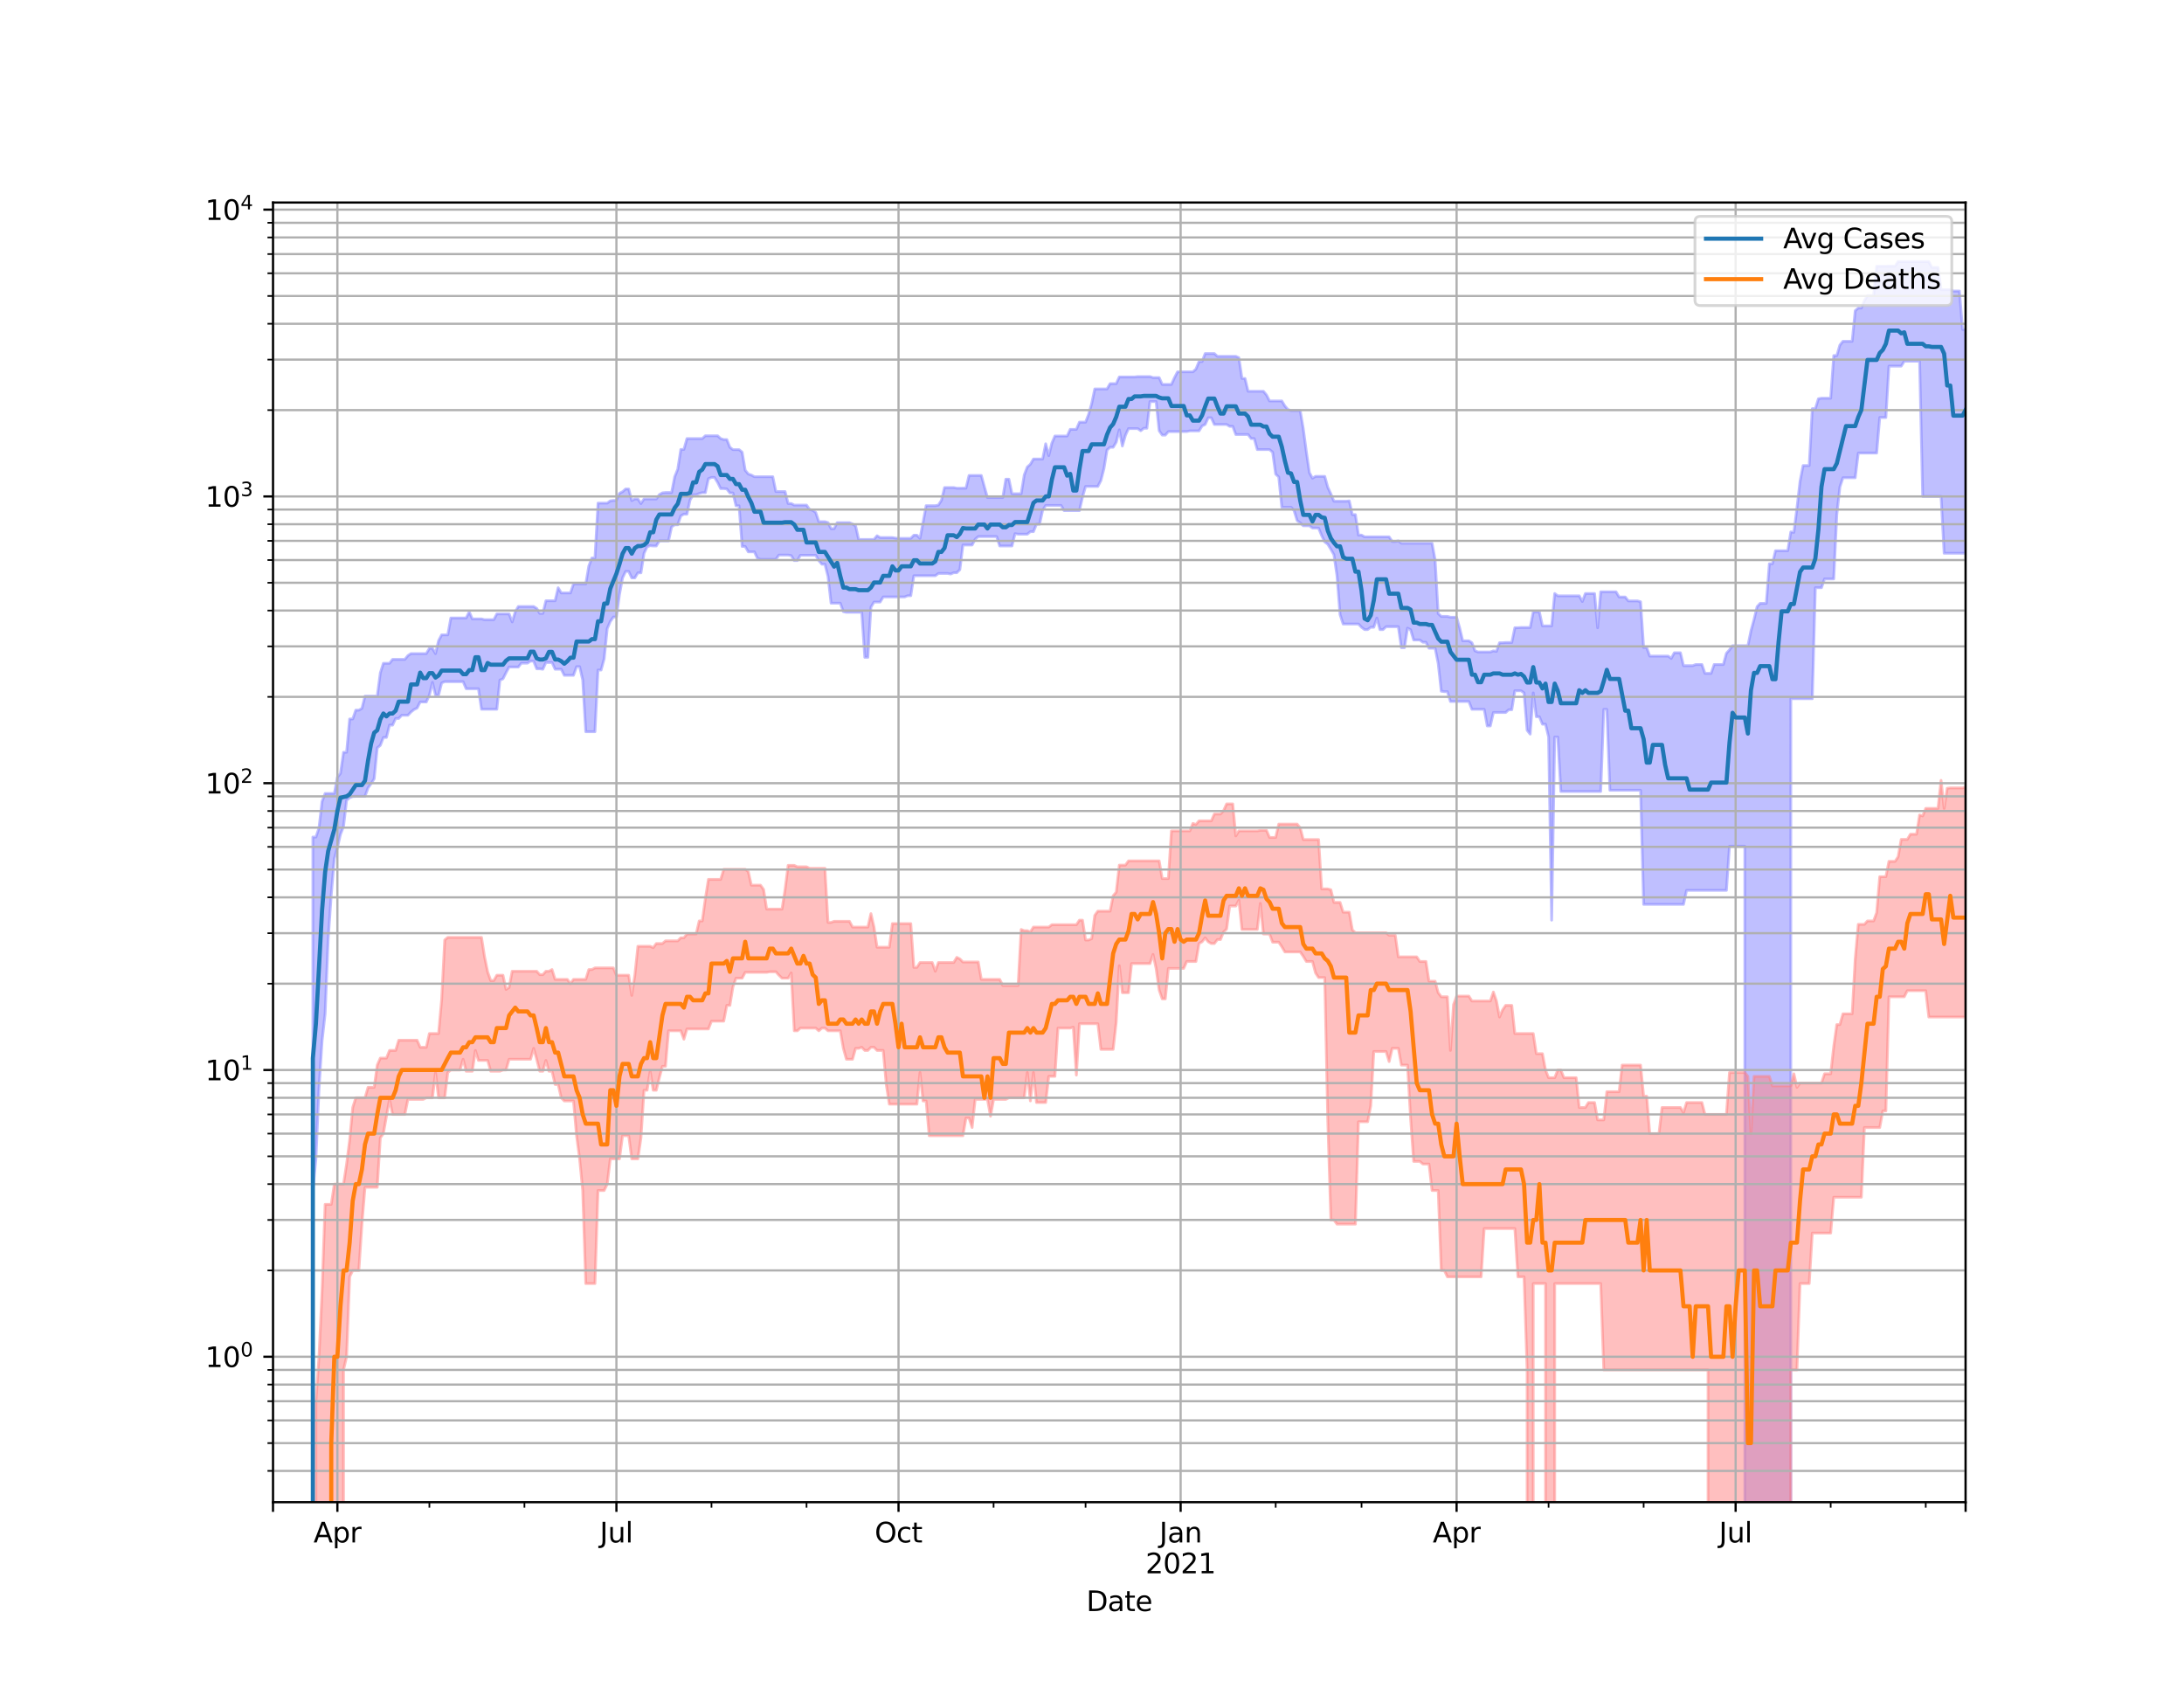 <?xml version="1.0" encoding="utf-8" standalone="no"?>
<!DOCTYPE svg PUBLIC "-//W3C//DTD SVG 1.1//EN"
  "http://www.w3.org/Graphics/SVG/1.1/DTD/svg11.dtd">
<svg height="612pt" version="1.1" viewBox="0 0 792 612" width="792pt" xmlns="http://www.w3.org/2000/svg" xmlns:xlink="http://www.w3.org/1999/xlink">
 <defs>
  <style type="text/css">*{stroke-linecap:butt;stroke-linejoin:round;}</style>
 </defs>
 <g id="figure_1">
  <g id="patch_1">
   <path d="M 0 612 
L 792 612 
L 792 0 
L 0 0 
z
" style="fill:#ffffff;"/>
  </g>
  <g id="axes_1">
   <g id="patch_2">
    <path d="M 99 544.68 
L 712.8 544.68 
L 712.8 73.44 
L 99 73.44 
z
" style="fill:#ffffff;"/>
   </g>
   <g id="PolyCollection_1">
    <path clip-path="url(#p68e2955192)" d="M 99 104476.837 
L 99 104476.837 
L 100.112 104476.837 
L 101.224 104476.837 
L 102.336 104476.837 
L 103.448 104476.837 
L 104.56 104476.837 
L 105.672 104476.837 
L 106.784 104476.837 
L 107.896 104476.837 
L 109.008 104476.837 
L 110.12 104476.837 
L 111.232 104476.837 
L 112.343 104476.837 
L 113.455 303.511 
L 114.567 303.511 
L 115.679 300.224 
L 116.791 290.589 
L 117.903 287.704 
L 119.015 287.704 
L 120.127 287.704 
L 121.239 287.704 
L 122.351 281.827 
L 123.463 280.429 
L 124.575 272.769 
L 125.687 272.769 
L 126.799 260.694 
L 127.911 260.694 
L 129.023 257.493 
L 130.135 257.493 
L 131.247 256.845 
L 132.359 252.415 
L 133.471 252.415 
L 134.583 252.415 
L 135.695 252.415 
L 136.807 252.415 
L 137.918 243.965 
L 139.03 240.508 
L 140.142 240.508 
L 141.254 240.508 
L 142.366 239.082 
L 143.478 239.082 
L 144.59 239.082 
L 145.702 239.082 
L 146.814 239.082 
L 147.926 237.716 
L 149.038 236.993 
L 150.15 236.993 
L 151.262 236.993 
L 152.374 236.993 
L 153.486 236.993 
L 154.598 236.993 
L 155.71 235.103 
L 156.822 235.103 
L 157.934 236.993 
L 159.046 232.3 
L 160.158 230.193 
L 161.27 230.193 
L 162.382 230.193 
L 163.493 224.069 
L 164.605 224.069 
L 165.717 224.069 
L 166.829 224.069 
L 167.941 224.069 
L 169.053 224.069 
L 170.165 221.859 
L 171.277 224.406 
L 172.389 224.406 
L 173.501 224.406 
L 174.613 224.406 
L 175.725 224.696 
L 176.837 224.696 
L 177.949 224.696 
L 179.061 224.696 
L 180.173 222.595 
L 181.285 222.595 
L 182.397 222.595 
L 183.509 222.595 
L 184.621 222.595 
L 185.733 225.505 
L 186.845 221.871 
L 187.957 219.916 
L 189.068 219.916 
L 190.18 219.916 
L 191.292 219.916 
L 192.404 219.916 
L 193.516 219.916 
L 194.628 220.61 
L 195.74 222.41 
L 196.852 222.41 
L 197.964 217.834 
L 199.076 217.834 
L 200.188 217.834 
L 201.3 217.834 
L 202.412 213.121 
L 203.524 214.992 
L 204.636 214.992 
L 205.748 214.992 
L 206.86 214.992 
L 207.972 211.732 
L 209.084 211.732 
L 210.196 211.732 
L 211.308 211.732 
L 212.42 211.732 
L 213.532 205.206 
L 214.643 202.318 
L 215.755 202.318 
L 216.867 182.429 
L 217.979 182.429 
L 219.091 182.429 
L 220.203 182.429 
L 221.315 181.607 
L 222.427 181.453 
L 223.539 181.453 
L 224.651 178.87 
L 225.763 178.292 
L 226.875 177.312 
L 227.987 177.312 
L 229.099 181.509 
L 230.211 180.911 
L 231.323 180.911 
L 232.435 182.601 
L 233.547 180.911 
L 234.659 180.911 
L 235.771 180.911 
L 236.883 180.911 
L 237.995 180.911 
L 239.107 179.353 
L 240.218 178.703 
L 241.33 178.593 
L 242.442 178.593 
L 243.554 178.593 
L 244.666 172.889 
L 245.778 170.118 
L 246.89 162.968 
L 248.002 162.968 
L 249.114 159.029 
L 250.226 159.029 
L 251.338 159.029 
L 252.45 159.029 
L 253.562 159.029 
L 254.674 159.029 
L 255.786 158.008 
L 256.898 158.008 
L 258.01 158.008 
L 259.122 158.008 
L 260.234 158.008 
L 261.346 159.029 
L 262.458 159.388 
L 263.57 159.388 
L 264.682 162.185 
L 265.793 163.033 
L 266.905 163.033 
L 268.017 163.033 
L 269.129 163.945 
L 270.241 170.489 
L 271.353 171.867 
L 272.465 172.253 
L 273.577 172.862 
L 274.689 172.862 
L 275.801 172.862 
L 276.913 172.862 
L 278.025 172.862 
L 279.137 172.862 
L 280.249 172.862 
L 281.361 178.223 
L 282.473 178.223 
L 283.585 178.223 
L 284.697 178.223 
L 285.809 182.572 
L 286.921 182.572 
L 288.033 183.149 
L 289.145 183.149 
L 290.257 183.149 
L 291.368 183.149 
L 292.48 183.149 
L 293.592 184.711 
L 294.704 185.012 
L 295.816 185.791 
L 296.928 189.164 
L 298.04 189.164 
L 299.152 189.164 
L 300.264 189.497 
L 301.376 191.689 
L 302.488 191.689 
L 303.6 189.497 
L 304.712 189.497 
L 305.824 189.497 
L 306.936 189.497 
L 308.048 189.497 
L 309.16 190.001 
L 310.272 190.682 
L 311.384 195.597 
L 312.496 195.597 
L 313.608 195.597 
L 314.72 195.597 
L 315.832 195.597 
L 316.943 195.597 
L 318.055 194.265 
L 319.167 194.92 
L 320.279 194.92 
L 321.391 194.92 
L 322.503 194.92 
L 323.615 194.92 
L 324.727 195.109 
L 325.839 195.203 
L 326.951 195.203 
L 328.063 195.203 
L 329.175 195.203 
L 330.287 195.203 
L 331.399 194.061 
L 332.511 194.061 
L 333.623 195.203 
L 334.735 189.396 
L 335.847 183.353 
L 336.959 183.353 
L 338.071 183.353 
L 339.183 183.353 
L 340.295 183.149 
L 341.407 181.397 
L 342.518 176.791 
L 343.63 176.791 
L 344.742 176.791 
L 345.854 176.791 
L 346.966 177.019 
L 348.078 177.019 
L 349.19 177.006 
L 350.302 177.006 
L 351.414 172.406 
L 352.526 172.406 
L 353.638 172.406 
L 354.75 172.406 
L 355.862 172.406 
L 356.974 176.477 
L 358.086 180.411 
L 359.198 180.411 
L 360.31 180.411 
L 361.422 180.411 
L 362.534 180.411 
L 363.646 180.411 
L 364.758 173.754 
L 365.87 173.754 
L 366.982 179.033 
L 368.093 179.033 
L 369.205 179.033 
L 370.317 179.033 
L 371.429 172.204 
L 372.541 169.333 
L 373.653 168.335 
L 374.765 166.433 
L 375.877 166.433 
L 376.989 166.433 
L 378.101 166.433 
L 379.213 160.913 
L 380.325 165.213 
L 381.437 160.692 
L 382.549 158.091 
L 383.661 158.091 
L 384.773 158.091 
L 385.885 158.091 
L 386.997 158.091 
L 388.109 155.68 
L 389.221 155.68 
L 390.333 155.68 
L 391.445 153.076 
L 392.557 153.076 
L 393.668 153.076 
L 394.78 150.218 
L 395.892 146.299 
L 397.004 141.029 
L 398.116 141.029 
L 399.228 141.029 
L 400.34 141.029 
L 401.452 141.029 
L 402.564 139.112 
L 403.676 139.112 
L 404.788 139.112 
L 405.9 136.687 
L 407.012 136.687 
L 408.124 136.687 
L 409.236 136.687 
L 410.348 136.687 
L 411.46 136.687 
L 412.572 136.547 
L 413.684 136.547 
L 414.796 136.547 
L 415.908 136.547 
L 417.02 136.547 
L 418.132 136.923 
L 419.243 136.923 
L 420.355 136.923 
L 421.467 139.392 
L 422.579 139.392 
L 423.691 139.392 
L 424.803 139.392 
L 425.915 136.923 
L 427.027 134.824 
L 428.139 134.824 
L 429.251 134.824 
L 430.363 134.824 
L 431.475 134.824 
L 432.587 134.824 
L 433.699 133.821 
L 434.811 131.096 
L 435.923 131.096 
L 437.035 128.2 
L 438.147 128.2 
L 439.259 128.2 
L 440.371 128.2 
L 441.483 129.21 
L 442.595 129.21 
L 443.707 129.21 
L 444.818 129.21 
L 445.93 129.21 
L 447.042 129.21 
L 448.154 129.21 
L 449.266 129.701 
L 450.378 137.225 
L 451.49 137.225 
L 452.602 141.873 
L 453.714 141.873 
L 454.826 141.873 
L 455.938 141.873 
L 457.05 141.873 
L 458.162 141.873 
L 459.274 143.205 
L 460.386 145.384 
L 461.498 145.384 
L 462.61 145.384 
L 463.722 145.384 
L 464.834 145.384 
L 465.946 147.217 
L 467.058 148.506 
L 468.17 148.859 
L 469.282 148.859 
L 470.393 148.859 
L 471.505 148.859 
L 472.617 155.48 
L 473.729 163.768 
L 474.841 171.394 
L 475.953 173.386 
L 477.065 172.724 
L 478.177 172.724 
L 479.289 172.724 
L 480.401 172.724 
L 481.513 176.699 
L 482.625 179.091 
L 483.737 181.748 
L 484.849 181.748 
L 485.961 181.748 
L 487.073 181.748 
L 488.185 181.748 
L 489.297 181.621 
L 490.409 186.594 
L 491.521 186.594 
L 492.633 194.024 
L 493.745 194.024 
L 494.857 194.657 
L 495.968 194.657 
L 497.08 194.657 
L 498.192 194.657 
L 499.304 194.657 
L 500.416 194.657 
L 501.528 194.657 
L 502.64 194.657 
L 503.752 194.657 
L 504.864 196.337 
L 505.976 196.337 
L 507.088 196.123 
L 508.2 196.977 
L 509.312 196.977 
L 510.424 196.977 
L 511.536 196.977 
L 512.648 196.977 
L 513.76 196.977 
L 514.872 196.977 
L 515.984 196.977 
L 517.096 196.977 
L 518.208 196.977 
L 519.32 196.977 
L 520.432 203.027 
L 521.543 222.468 
L 522.655 223.509 
L 523.767 223.509 
L 524.879 223.509 
L 525.991 223.794 
L 527.103 223.794 
L 528.215 223.794 
L 529.327 227.698 
L 530.439 232.358 
L 531.551 232.358 
L 532.663 232.358 
L 533.775 233.054 
L 534.887 235.999 
L 535.999 236.406 
L 537.111 236.406 
L 538.223 236.406 
L 539.335 236.406 
L 540.447 236.406 
L 541.559 235.999 
L 542.671 236.186 
L 543.783 233.054 
L 544.895 233.054 
L 546.007 232.966 
L 547.118 232.966 
L 548.23 232.966 
L 549.342 227.607 
L 550.454 227.607 
L 551.566 227.529 
L 552.678 227.529 
L 553.79 227.529 
L 554.902 227.529 
L 556.014 221.882 
L 557.126 221.882 
L 558.238 221.882 
L 559.35 226.951 
L 560.462 226.951 
L 561.574 226.951 
L 562.686 226.951 
L 563.798 215.209 
L 564.91 216.043 
L 566.022 216.043 
L 567.134 216.043 
L 568.246 216.043 
L 569.358 216.043 
L 570.47 216.043 
L 571.582 216.043 
L 572.693 216.043 
L 573.805 218.106 
L 574.917 215.209 
L 576.029 215.209 
L 577.141 215.209 
L 578.253 215.209 
L 579.365 227.646 
L 580.477 214.592 
L 581.589 214.592 
L 582.701 214.592 
L 583.813 214.592 
L 584.925 214.592 
L 586.037 214.592 
L 587.149 216.467 
L 588.261 216.467 
L 589.373 216.467 
L 590.485 217.886 
L 591.597 217.886 
L 592.709 217.886 
L 593.821 217.886 
L 594.933 218.201 
L 596.045 234.828 
L 597.157 234.828 
L 598.268 237.895 
L 599.38 237.895 
L 600.492 237.895 
L 601.604 237.895 
L 602.716 237.895 
L 603.828 237.895 
L 604.94 237.895 
L 606.052 238.733 
L 607.164 236.691 
L 608.276 236.691 
L 609.388 236.691 
L 610.5 241.361 
L 611.612 241.361 
L 612.724 241.361 
L 613.836 241.361 
L 614.948 240.941 
L 616.06 240.941 
L 617.172 240.941 
L 618.284 244.151 
L 619.396 244.151 
L 620.508 244.151 
L 621.62 240.941 
L 622.732 240.941 
L 623.843 240.941 
L 624.955 240.941 
L 626.067 236.865 
L 627.179 235.641 
L 628.291 234.119 
L 629.403 234.119 
L 630.515 234.119 
L 631.627 234.119 
L 632.739 234.119 
L 633.851 234.119 
L 634.963 228.748 
L 636.075 224.648 
L 637.187 219.982 
L 638.299 218.783 
L 639.411 218.783 
L 640.523 218.783 
L 641.635 204.416 
L 642.747 204.416 
L 643.859 199.694 
L 644.971 199.694 
L 646.083 199.694 
L 647.195 199.694 
L 648.307 199.694 
L 649.418 192.88 
L 650.53 193.025 
L 651.642 184.187 
L 652.754 174.579 
L 653.866 168.798 
L 654.978 168.798 
L 656.09 168.798 
L 657.202 148.177 
L 658.314 148.177 
L 659.426 144.587 
L 660.538 144.384 
L 661.65 144.384 
L 662.762 144.384 
L 663.874 144.384 
L 664.986 128.938 
L 666.098 128.938 
L 667.21 125.112 
L 668.322 123.754 
L 669.434 123.754 
L 670.546 123.754 
L 671.658 123.754 
L 672.77 112.655 
L 673.882 111.678 
L 674.993 111.678 
L 676.105 109.002 
L 677.217 107.2 
L 678.329 107.2 
L 679.441 107.2 
L 680.553 96.56 
L 681.665 96.56 
L 682.777 96.56 
L 683.889 96.56 
L 685.001 96.507 
L 686.113 96.507 
L 687.225 96.507 
L 688.337 94.86 
L 689.449 94.86 
L 690.561 94.86 
L 691.673 94.86 
L 692.785 94.86 
L 693.897 94.86 
L 695.009 94.86 
L 696.121 94.86 
L 697.233 94.86 
L 698.345 94.86 
L 699.457 94.86 
L 700.568 96.98 
L 701.68 96.98 
L 702.792 96.98 
L 703.904 105.04 
L 705.016 105.04 
L 706.128 105.04 
L 707.24 105.04 
L 708.352 105.535 
L 709.464 105.535 
L 710.576 105.535 
L 711.688 119.431 
L 712.8 119.431 
L 712.8 200.611 
L 712.8 200.611 
L 711.688 200.611 
L 710.576 200.611 
L 709.464 200.611 
L 708.352 200.611 
L 707.24 200.611 
L 706.128 200.611 
L 705.016 200.611 
L 703.904 180.007 
L 702.792 180.007 
L 701.68 180.007 
L 700.568 180.007 
L 699.457 180.007 
L 698.345 180.007 
L 697.233 180.007 
L 696.121 130.967 
L 695.009 130.967 
L 693.897 130.967 
L 692.785 130.967 
L 691.673 130.967 
L 690.561 130.967 
L 689.449 132.758 
L 688.337 132.758 
L 687.225 132.758 
L 686.113 132.758 
L 685.001 132.758 
L 683.889 151.384 
L 682.777 151.384 
L 681.665 151.384 
L 680.553 164.275 
L 679.441 164.275 
L 678.329 164.275 
L 677.217 164.275 
L 676.105 164.275 
L 674.993 164.275 
L 673.882 164.275 
L 672.77 173.226 
L 671.658 173.226 
L 670.546 173.226 
L 669.434 173.226 
L 668.322 173.226 
L 667.21 176.565 
L 666.098 186.557 
L 664.986 209.909 
L 663.874 209.909 
L 662.762 209.909 
L 661.65 209.909 
L 660.538 213.092 
L 659.426 213.092 
L 658.314 213.092 
L 657.202 253.345 
L 656.09 253.345 
L 654.978 253.345 
L 653.866 253.345 
L 652.754 253.345 
L 651.642 253.345 
L 650.53 253.345 
L 649.418 253.345 
L 648.307 104476.837 
L 647.195 104476.837 
L 646.083 104476.837 
L 644.971 104476.837 
L 643.859 104476.837 
L 642.747 104476.837 
L 641.635 104476.837 
L 640.523 104476.837 
L 639.411 104476.837 
L 638.299 104476.837 
L 637.187 104476.837 
L 636.075 104476.837 
L 634.963 104476.837 
L 633.851 104476.837 
L 632.739 306.831 
L 631.627 306.831 
L 630.515 306.831 
L 629.403 306.831 
L 628.291 306.831 
L 627.179 306.831 
L 626.067 322.843 
L 624.955 322.843 
L 623.843 322.843 
L 622.732 322.843 
L 621.62 322.843 
L 620.508 322.843 
L 619.396 322.843 
L 618.284 322.843 
L 617.172 322.843 
L 616.06 322.843 
L 614.948 322.843 
L 613.836 322.843 
L 612.724 322.843 
L 611.612 322.843 
L 610.5 327.922 
L 609.388 327.922 
L 608.276 327.922 
L 607.164 327.922 
L 606.052 327.922 
L 604.94 327.922 
L 603.828 327.922 
L 602.716 327.922 
L 601.604 327.922 
L 600.492 327.922 
L 599.38 327.922 
L 598.268 327.922 
L 597.157 327.922 
L 596.045 327.922 
L 594.933 286.542 
L 593.821 286.542 
L 592.709 286.542 
L 591.597 286.542 
L 590.485 286.542 
L 589.373 286.542 
L 588.261 286.542 
L 587.149 286.542 
L 586.037 286.542 
L 584.925 286.542 
L 583.813 286.542 
L 582.701 257.218 
L 581.589 257.218 
L 580.477 286.975 
L 579.365 286.975 
L 578.253 286.975 
L 577.141 286.975 
L 576.029 286.975 
L 574.917 286.975 
L 573.805 286.975 
L 572.693 286.975 
L 571.582 286.975 
L 570.47 286.975 
L 569.358 286.975 
L 568.246 286.975 
L 567.134 286.975 
L 566.022 286.975 
L 564.91 267.239 
L 563.798 267.239 
L 562.686 333.646 
L 561.574 267.208 
L 560.462 262.593 
L 559.35 262.593 
L 558.238 259.892 
L 557.126 259.892 
L 556.014 251.241 
L 554.902 266.192 
L 553.79 264.783 
L 552.678 251.241 
L 551.566 250.46 
L 550.454 250.46 
L 549.342 250.46 
L 548.23 257.343 
L 547.118 257.343 
L 546.007 258.356 
L 544.895 258.356 
L 543.783 258.356 
L 542.671 258.356 
L 541.559 258.356 
L 540.447 263.216 
L 539.335 263.216 
L 538.223 257.193 
L 537.111 257.193 
L 535.999 257.193 
L 534.887 257.193 
L 533.775 257.193 
L 532.663 254.364 
L 531.551 254.364 
L 530.439 254.364 
L 529.327 254.364 
L 528.215 254.364 
L 527.103 254.364 
L 525.991 254.364 
L 524.879 250.784 
L 523.767 250.784 
L 522.655 250.633 
L 521.543 240.577 
L 520.432 235.026 
L 519.32 235.026 
L 518.208 235.026 
L 517.096 232.879 
L 515.984 232.879 
L 514.872 232.056 
L 513.76 232.056 
L 512.648 232.056 
L 511.536 228.352 
L 510.424 227.763 
L 509.312 234.843 
L 508.2 234.843 
L 507.088 227.233 
L 505.976 227.233 
L 504.864 227.233 
L 503.752 227.233 
L 502.64 227.233 
L 501.528 228.286 
L 500.416 228.286 
L 499.304 224.081 
L 498.192 227.439 
L 497.08 227.439 
L 495.968 228.286 
L 494.857 228.286 
L 493.745 227.439 
L 492.633 226.266 
L 491.521 226.266 
L 490.409 226.266 
L 489.297 226.266 
L 488.185 226.266 
L 487.073 226.266 
L 485.961 222.875 
L 484.849 208.793 
L 483.737 201.163 
L 482.625 199.187 
L 481.513 197.34 
L 480.401 196.506 
L 479.289 194.209 
L 478.177 191.508 
L 477.065 191.45 
L 475.953 191.45 
L 474.841 190.631 
L 473.729 190.631 
L 472.617 190.631 
L 471.505 189.575 
L 470.393 188.767 
L 469.282 185.139 
L 468.17 183.926 
L 467.058 183.926 
L 465.946 183.926 
L 464.834 183.926 
L 463.722 172.947 
L 462.61 171.931 
L 461.498 163.964 
L 460.386 163.021 
L 459.274 163.021 
L 458.162 163.021 
L 457.05 163.021 
L 455.938 163.021 
L 454.826 159.029 
L 453.714 159.029 
L 452.602 157.558 
L 451.49 157.558 
L 450.378 157.558 
L 449.266 157.558 
L 448.154 157.558 
L 447.042 154.599 
L 445.93 154.599 
L 444.818 153.905 
L 443.707 153.905 
L 442.595 153.905 
L 441.483 153.905 
L 440.371 153.905 
L 439.259 151.487 
L 438.147 151.487 
L 437.035 153.905 
L 435.923 154.463 
L 434.811 156.239 
L 433.699 156.239 
L 432.587 156.239 
L 431.475 156.239 
L 430.363 156.477 
L 429.251 156.477 
L 428.139 156.502 
L 427.027 156.502 
L 425.915 156.502 
L 424.803 156.502 
L 423.691 156.502 
L 422.579 157.775 
L 421.467 157.775 
L 420.355 156.178 
L 419.243 145.605 
L 418.132 145.605 
L 417.02 145.605 
L 415.908 155.281 
L 414.796 155.281 
L 413.684 156.178 
L 412.572 155.417 
L 411.46 155.417 
L 410.348 155.417 
L 409.236 155.417 
L 408.124 157.85 
L 407.012 161.737 
L 405.9 155.846 
L 404.788 160.322 
L 403.676 162.182 
L 402.564 162.182 
L 401.452 163.161 
L 400.34 169.897 
L 399.228 174.24 
L 398.116 176.389 
L 397.004 176.389 
L 395.892 176.389 
L 394.78 176.389 
L 393.668 176.389 
L 392.557 180.229 
L 391.445 185.144 
L 390.333 185.144 
L 389.221 185.144 
L 388.109 185.144 
L 386.997 185.144 
L 385.885 185.144 
L 384.773 183.27 
L 383.661 183.27 
L 382.549 183.27 
L 381.437 183.27 
L 380.325 183.27 
L 379.213 183.27 
L 378.101 185.018 
L 376.989 190.069 
L 375.877 190.069 
L 374.765 192.766 
L 373.653 192.766 
L 372.541 193.692 
L 371.429 193.692 
L 370.317 193.692 
L 369.205 193.692 
L 368.093 193.503 
L 366.982 197.96 
L 365.87 197.96 
L 364.758 197.96 
L 363.646 197.96 
L 362.534 197.96 
L 361.422 194.557 
L 360.31 194.557 
L 359.198 194.557 
L 358.086 194.557 
L 356.974 194.557 
L 355.862 194.557 
L 354.75 194.557 
L 353.638 195.521 
L 352.526 197.619 
L 351.414 197.619 
L 350.302 197.619 
L 349.19 197.619 
L 348.078 206.552 
L 346.966 207.663 
L 345.854 207.663 
L 344.742 208.14 
L 343.63 207.93 
L 342.518 207.93 
L 341.407 207.93 
L 340.295 207.93 
L 339.183 208.768 
L 338.071 208.768 
L 336.959 208.768 
L 335.847 208.768 
L 334.735 208.768 
L 333.623 208.768 
L 332.511 208.768 
L 331.399 208.768 
L 330.287 216.003 
L 329.175 216.003 
L 328.063 216.446 
L 326.951 216.446 
L 325.839 216.446 
L 324.727 216.446 
L 323.615 216.446 
L 322.503 216.446 
L 321.391 216.446 
L 320.279 216.446 
L 319.167 218.306 
L 318.055 218.306 
L 316.943 218.306 
L 315.832 220.146 
L 314.72 238.353 
L 313.608 238.353 
L 312.496 222.019 
L 311.384 222.019 
L 310.272 222.019 
L 309.16 222.019 
L 308.048 222.019 
L 306.936 222.019 
L 305.824 221.791 
L 304.712 218.709 
L 303.6 218.709 
L 302.488 218.709 
L 301.376 218.709 
L 300.264 209.007 
L 299.152 204.572 
L 298.04 204.572 
L 296.928 203.253 
L 295.816 201.351 
L 294.704 201.351 
L 293.592 201.351 
L 292.48 201.351 
L 291.368 201.351 
L 290.257 201.351 
L 289.145 203.253 
L 288.033 203.253 
L 286.921 201.453 
L 285.809 201.257 
L 284.697 201.257 
L 283.585 201.257 
L 282.473 201.257 
L 281.361 202.809 
L 280.249 202.809 
L 279.137 202.809 
L 278.025 202.809 
L 276.913 202.809 
L 275.801 202.809 
L 274.689 202.474 
L 273.577 200.101 
L 272.465 200.101 
L 271.353 200.101 
L 270.241 198.142 
L 269.129 198.142 
L 268.017 183.397 
L 266.905 183.397 
L 265.793 178.756 
L 264.682 178.756 
L 263.57 177.278 
L 262.458 177.167 
L 261.346 177.167 
L 260.234 174.933 
L 259.122 173.121 
L 258.01 173.121 
L 256.898 173.577 
L 255.786 178.646 
L 254.674 178.646 
L 253.562 178.923 
L 252.45 179.397 
L 251.338 179.397 
L 250.226 181.35 
L 249.114 186.427 
L 248.002 186.427 
L 246.89 187.051 
L 245.778 190.278 
L 244.666 190.278 
L 243.554 191.044 
L 242.442 196.104 
L 241.33 196.104 
L 240.218 196.104 
L 239.107 196.104 
L 237.995 197.967 
L 236.883 197.967 
L 235.771 197.853 
L 234.659 198.271 
L 233.547 200.632 
L 232.435 207.705 
L 231.323 207.705 
L 230.211 209.543 
L 229.099 209.543 
L 227.987 207.199 
L 226.875 207.199 
L 225.763 209.543 
L 224.651 215.535 
L 223.539 223.735 
L 222.427 223.735 
L 221.315 225.333 
L 220.203 227.932 
L 219.091 238.882 
L 217.979 242.952 
L 216.867 242.952 
L 215.755 265.317 
L 214.643 265.317 
L 213.532 265.317 
L 212.42 265.317 
L 211.308 246.531 
L 210.196 241.731 
L 209.084 241.731 
L 207.972 244.867 
L 206.86 244.867 
L 205.748 244.867 
L 204.636 244.867 
L 203.524 242.662 
L 202.412 242.662 
L 201.3 242.662 
L 200.188 240.216 
L 199.076 240.216 
L 197.964 240.216 
L 196.852 242.662 
L 195.74 242.5 
L 194.628 242.5 
L 193.516 239.756 
L 192.404 239.688 
L 191.292 240.456 
L 190.18 240.456 
L 189.068 240.456 
L 187.957 241.856 
L 186.845 241.856 
L 185.733 241.856 
L 184.621 241.856 
L 183.509 243.909 
L 182.397 246.138 
L 181.285 246.61 
L 180.173 257.168 
L 179.061 257.168 
L 177.949 257.168 
L 176.837 257.168 
L 175.725 257.168 
L 174.613 257.168 
L 173.501 249.735 
L 172.389 249.735 
L 171.277 249.735 
L 170.165 249.735 
L 169.053 249.735 
L 167.941 247.166 
L 166.829 247.166 
L 165.717 247.166 
L 164.605 247.166 
L 163.493 247.166 
L 162.382 247.166 
L 161.27 247.166 
L 160.158 247.648 
L 159.046 252.035 
L 157.934 252.035 
L 156.822 247.426 
L 155.71 252.035 
L 154.598 254.529 
L 153.486 254.529 
L 152.374 254.529 
L 151.262 256.746 
L 150.15 257.268 
L 149.038 258.177 
L 147.926 259.339 
L 146.814 259.339 
L 145.702 259.339 
L 144.59 260.505 
L 143.478 260.505 
L 142.366 262.932 
L 141.254 262.932 
L 140.142 267.395 
L 139.03 267.395 
L 137.918 270.268 
L 136.807 271.177 
L 135.695 282.39 
L 134.583 284.123 
L 133.471 285.69 
L 132.359 288.746 
L 131.247 288.746 
L 130.135 288.746 
L 129.023 288.746 
L 127.911 288.796 
L 126.799 289.25 
L 125.687 290.173 
L 124.575 299.71 
L 123.463 302.548 
L 122.351 307.359 
L 121.239 311.316 
L 120.127 324.473 
L 119.015 340.517 
L 117.903 367.602 
L 116.791 377.536 
L 115.679 394.784 
L 114.567 420.187 
L 113.455 431.669 
L 112.343 104476.837 
L 111.232 104476.837 
L 110.12 104476.837 
L 109.008 104476.837 
L 107.896 104476.837 
L 106.784 104476.837 
L 105.672 104476.837 
L 104.56 104476.837 
L 103.448 104476.837 
L 102.336 104476.837 
L 101.224 104476.837 
L 100.112 104476.837 
L 99 104476.837 
z
" style="fill:#8080ff;fill-opacity:0.5;stroke:#8080ff;stroke-opacity:0.5;"/>
   </g>
   <g id="PolyCollection_2">
    <path clip-path="url(#p68e2955192)" d="M 99 104476.837 
L 99 104476.837 
L 100.112 104476.837 
L 101.224 104476.837 
L 102.336 104476.837 
L 103.448 104476.837 
L 104.56 104476.837 
L 105.672 104476.837 
L 106.784 104476.837 
L 107.896 104476.837 
L 109.008 104476.837 
L 110.12 104476.837 
L 111.232 104476.837 
L 112.343 104476.837 
L 113.455 104476.837 
L 114.567 508.065 
L 115.679 491.957 
L 116.791 467.994 
L 117.903 436.692 
L 119.015 436.692 
L 120.127 436.692 
L 121.239 429.352 
L 122.351 429.352 
L 123.463 429.352 
L 124.575 429.352 
L 125.687 422.069 
L 126.799 413.358 
L 127.911 401.57 
L 129.023 398.05 
L 130.135 398.05 
L 131.247 398.05 
L 132.359 398.05 
L 133.471 394.262 
L 134.583 394.262 
L 135.695 394.262 
L 136.807 386.201 
L 137.918 383.668 
L 139.03 383.668 
L 140.142 383.668 
L 141.254 380.882 
L 142.366 380.882 
L 143.478 380.882 
L 144.59 377.179 
L 145.702 377.179 
L 146.814 377.179 
L 147.926 377.179 
L 149.038 377.179 
L 150.15 377.179 
L 151.262 377.179 
L 152.374 379.739 
L 153.486 379.739 
L 154.598 379.739 
L 155.71 374.756 
L 156.822 374.756 
L 157.934 374.756 
L 159.046 374.756 
L 160.158 362.443 
L 161.27 340.834 
L 162.382 339.89 
L 163.493 339.89 
L 164.605 339.89 
L 165.717 339.89 
L 166.829 339.89 
L 167.941 339.89 
L 169.053 339.89 
L 170.165 339.89 
L 171.277 339.89 
L 172.389 339.89 
L 173.501 339.89 
L 174.613 339.89 
L 175.725 346.956 
L 176.837 352.366 
L 177.949 355.555 
L 179.061 355.555 
L 180.173 353.615 
L 181.285 353.615 
L 182.397 353.615 
L 183.509 358.749 
L 184.621 358.046 
L 185.733 352.161 
L 186.845 352.161 
L 187.957 352.161 
L 189.068 352.161 
L 190.18 352.161 
L 191.292 352.161 
L 192.404 352.161 
L 193.516 352.161 
L 194.628 352.161 
L 195.74 353.404 
L 196.852 353.404 
L 197.964 352.161 
L 199.076 352.161 
L 200.188 351.552 
L 201.3 355.116 
L 202.412 355.116 
L 203.524 355.116 
L 204.636 355.116 
L 205.748 355.116 
L 206.86 356.67 
L 207.972 355.116 
L 209.084 355.116 
L 210.196 355.116 
L 211.308 355.116 
L 212.42 355.116 
L 213.532 351.552 
L 214.643 351.552 
L 215.755 350.951 
L 216.867 350.951 
L 217.979 350.951 
L 219.091 350.951 
L 220.203 350.951 
L 221.315 350.951 
L 222.427 350.951 
L 223.539 353.615 
L 224.651 353.615 
L 225.763 353.615 
L 226.875 353.615 
L 227.987 353.615 
L 229.099 360.929 
L 230.211 353.615 
L 231.323 343.117 
L 232.435 343.117 
L 233.547 343.117 
L 234.659 343.117 
L 235.771 343.117 
L 236.883 343.622 
L 237.995 342.125 
L 239.107 342.125 
L 240.218 342.125 
L 241.33 341.153 
L 242.442 341.153 
L 243.554 341.153 
L 244.666 341.153 
L 245.778 341.153 
L 246.89 340.046 
L 248.002 340.046 
L 249.114 338.661 
L 250.226 338.661 
L 251.338 338.661 
L 252.45 338.661 
L 253.562 333.918 
L 254.674 333.918 
L 255.786 325.821 
L 256.898 318.86 
L 258.01 318.86 
L 259.122 318.86 
L 260.234 318.86 
L 261.346 318.86 
L 262.458 315.2 
L 263.57 315.2 
L 264.682 315.2 
L 265.793 315.2 
L 266.905 315.2 
L 268.017 315.2 
L 269.129 315.2 
L 270.241 315.2 
L 271.353 316.019 
L 272.465 320.961 
L 273.577 320.961 
L 274.689 320.961 
L 275.801 320.961 
L 276.913 322.523 
L 278.025 329.626 
L 279.137 329.626 
L 280.249 329.626 
L 281.361 329.626 
L 282.473 329.626 
L 283.585 329.626 
L 284.697 322.523 
L 285.809 313.78 
L 286.921 313.78 
L 288.033 313.78 
L 289.145 314.307 
L 290.257 314.307 
L 291.368 314.307 
L 292.48 314.307 
L 293.592 314.841 
L 294.704 314.841 
L 295.816 314.841 
L 296.928 314.841 
L 298.04 314.841 
L 299.152 314.841 
L 300.264 334.467 
L 301.376 334.467 
L 302.488 334.055 
L 303.6 334.055 
L 304.712 334.055 
L 305.824 334.055 
L 306.936 334.055 
L 308.048 334.055 
L 309.16 336.156 
L 310.272 336.156 
L 311.384 336.156 
L 312.496 336.156 
L 313.608 336.156 
L 314.72 336.156 
L 315.832 331.269 
L 316.943 336.156 
L 318.055 343.453 
L 319.167 343.453 
L 320.279 343.453 
L 321.391 343.453 
L 322.503 343.453 
L 323.615 334.884 
L 324.727 334.884 
L 325.839 334.884 
L 326.951 334.884 
L 328.063 334.884 
L 329.175 334.884 
L 330.287 334.884 
L 331.399 350.753 
L 332.511 350.753 
L 333.623 349.004 
L 334.735 349.004 
L 335.847 349.004 
L 336.959 349.004 
L 338.071 349.004 
L 339.183 352.161 
L 340.295 349.004 
L 341.407 349.004 
L 342.518 349.004 
L 343.63 349.004 
L 344.742 349.004 
L 345.854 349.004 
L 346.966 347.138 
L 348.078 347.69 
L 349.19 348.814 
L 350.302 348.814 
L 351.414 348.814 
L 352.526 348.814 
L 353.638 348.814 
L 354.75 348.814 
L 355.862 355.116 
L 356.974 355.116 
L 358.086 355.116 
L 359.198 355.116 
L 360.31 355.116 
L 361.422 355.116 
L 362.534 355.116 
L 363.646 357.353 
L 364.758 357.353 
L 365.87 357.353 
L 366.982 357.353 
L 368.093 357.353 
L 369.205 357.353 
L 370.317 337.024 
L 371.429 337.465 
L 372.541 337.465 
L 373.653 337.91 
L 374.765 336.156 
L 375.877 336.156 
L 376.989 336.156 
L 378.101 336.156 
L 379.213 336.156 
L 380.325 336.156 
L 381.437 335.304 
L 382.549 335.304 
L 383.661 335.304 
L 384.773 335.304 
L 385.885 335.304 
L 386.997 335.304 
L 388.109 335.304 
L 389.221 335.304 
L 390.333 335.304 
L 391.445 333.646 
L 392.557 333.646 
L 393.668 340.834 
L 394.78 340.834 
L 395.892 340.36 
L 397.004 331.917 
L 398.116 330.377 
L 399.228 330.377 
L 400.34 330.377 
L 401.452 330.377 
L 402.564 330.377 
L 403.676 324.806 
L 404.788 323.488 
L 405.9 313.693 
L 407.012 313.693 
L 408.124 313.693 
L 409.236 312.15 
L 410.348 312.15 
L 411.46 312.15 
L 412.572 312.15 
L 413.684 312.15 
L 414.796 312.15 
L 415.908 312.15 
L 417.02 312.15 
L 418.132 312.15 
L 419.243 312.15 
L 420.355 312.15 
L 421.467 318.568 
L 422.579 318.568 
L 423.691 318.568 
L 424.803 301.272 
L 425.915 301.272 
L 427.027 301.272 
L 428.139 301.272 
L 429.251 301.272 
L 430.363 301.272 
L 431.475 301.272 
L 432.587 298.573 
L 433.699 298.949 
L 434.811 297.647 
L 435.923 297.647 
L 437.035 297.647 
L 438.147 297.647 
L 439.259 297.647 
L 440.371 295.15 
L 441.483 295.15 
L 442.595 295.15 
L 443.707 293.952 
L 444.818 291.487 
L 445.93 291.487 
L 447.042 291.487 
L 448.154 303.096 
L 449.266 301.272 
L 450.378 301.272 
L 451.49 301.272 
L 452.602 301.272 
L 453.714 301.272 
L 454.826 301.272 
L 455.938 301.272 
L 457.05 301.073 
L 458.162 301.073 
L 459.274 301.073 
L 460.386 303.651 
L 461.498 303.651 
L 462.61 303.651 
L 463.722 298.823 
L 464.834 298.823 
L 465.946 298.823 
L 467.058 298.823 
L 468.17 298.823 
L 469.282 298.823 
L 470.393 298.823 
L 471.505 300.16 
L 472.617 304.425 
L 473.729 304.425 
L 474.841 304.425 
L 475.953 304.425 
L 477.065 304.425 
L 478.177 304.425 
L 479.289 322.312 
L 480.401 322.312 
L 481.513 322.312 
L 482.625 322.63 
L 483.737 327.211 
L 484.849 327.211 
L 485.961 327.211 
L 487.073 330.757 
L 488.185 330.757 
L 489.297 330.757 
L 490.409 337.171 
L 491.521 338.209 
L 492.633 338.209 
L 493.745 338.209 
L 494.857 338.209 
L 495.968 338.209 
L 497.08 338.209 
L 498.192 338.209 
L 499.304 338.209 
L 500.416 338.209 
L 501.528 338.209 
L 502.64 338.209 
L 503.752 339.118 
L 504.864 339.118 
L 505.976 339.118 
L 507.088 346.956 
L 508.2 346.956 
L 509.312 346.956 
L 510.424 346.956 
L 511.536 346.956 
L 512.648 346.956 
L 513.76 346.956 
L 514.872 348.625 
L 515.984 348.625 
L 517.096 348.625 
L 518.208 355.776 
L 519.32 355.776 
L 520.432 355.776 
L 521.543 359.947 
L 522.655 361.428 
L 523.767 361.428 
L 524.879 361.428 
L 525.991 380.882 
L 527.103 364.276 
L 528.215 361.178 
L 529.327 361.178 
L 530.439 361.178 
L 531.551 361.178 
L 532.663 361.178 
L 533.775 362.959 
L 534.887 362.959 
L 535.999 362.959 
L 537.111 362.959 
L 538.223 362.959 
L 539.335 362.959 
L 540.447 362.959 
L 541.559 359.705 
L 542.671 362.959 
L 543.783 368.767 
L 544.895 366.186 
L 546.007 364.544 
L 547.118 364.544 
L 548.23 364.544 
L 549.342 374.756 
L 550.454 374.756 
L 551.566 374.756 
L 552.678 374.756 
L 553.79 374.756 
L 554.902 374.756 
L 556.014 374.756 
L 557.126 382.055 
L 558.238 382.055 
L 559.35 382.055 
L 560.462 387.973 
L 561.574 390.767 
L 562.686 390.767 
L 563.798 390.767 
L 564.91 387.973 
L 566.022 387.973 
L 567.134 390.767 
L 568.246 390.767 
L 569.358 390.767 
L 570.47 390.767 
L 571.582 390.767 
L 572.693 401.57 
L 573.805 401.57 
L 574.917 401.57 
L 576.029 399.776 
L 577.141 399.776 
L 578.253 399.776 
L 579.365 406.058 
L 580.477 406.058 
L 581.589 406.058 
L 582.701 395.846 
L 583.813 395.846 
L 584.925 395.846 
L 586.037 395.846 
L 587.149 395.846 
L 588.261 386.201 
L 589.373 386.201 
L 590.485 386.201 
L 591.597 386.201 
L 592.709 386.201 
L 593.821 386.201 
L 594.933 386.201 
L 596.045 397.489 
L 597.157 397.489 
L 598.268 411.041 
L 599.38 411.041 
L 600.492 411.041 
L 601.604 411.041 
L 602.716 401.57 
L 603.828 401.57 
L 604.94 401.57 
L 606.052 401.57 
L 607.164 401.57 
L 608.276 401.57 
L 609.388 401.57 
L 610.5 403.439 
L 611.612 399.776 
L 612.724 399.776 
L 613.836 399.776 
L 614.948 399.776 
L 616.06 399.776 
L 617.172 399.776 
L 618.284 404.08 
L 619.396 404.08 
L 620.508 404.08 
L 621.62 404.08 
L 622.732 404.08 
L 623.843 404.08 
L 624.955 404.08 
L 626.067 404.08 
L 627.179 388.885 
L 628.291 388.885 
L 629.403 388.885 
L 630.515 388.885 
L 631.627 388.885 
L 632.739 388.885 
L 633.851 390.289 
L 634.963 411.041 
L 636.075 390.289 
L 637.187 390.289 
L 638.299 390.289 
L 639.411 390.289 
L 640.523 390.289 
L 641.635 390.289 
L 642.747 393.746 
L 643.859 393.746 
L 644.971 393.746 
L 646.083 393.746 
L 647.195 393.746 
L 648.307 393.746 
L 649.418 393.746 
L 650.53 389.348 
L 651.642 394.262 
L 652.754 392.731 
L 653.866 392.731 
L 654.978 392.731 
L 656.09 392.731 
L 657.202 392.731 
L 658.314 392.731 
L 659.426 392.731 
L 660.538 392.731 
L 661.65 389.348 
L 662.762 389.348 
L 663.874 389.348 
L 664.986 379.364 
L 666.098 371.505 
L 667.21 371.505 
L 668.322 367.602 
L 669.434 367.602 
L 670.546 367.602 
L 671.658 367.602 
L 672.77 347.69 
L 673.882 335.163 
L 674.993 335.163 
L 676.105 335.163 
L 677.217 333.918 
L 678.329 333.918 
L 679.441 333.918 
L 680.553 330.885 
L 681.665 317.893 
L 682.777 317.893 
L 683.889 317.893 
L 685.001 312.319 
L 686.113 312.319 
L 687.225 312.319 
L 688.337 310.659 
L 689.449 304.354 
L 690.561 304.354 
L 691.673 304.354 
L 692.785 302.48 
L 693.897 302.48 
L 695.009 302.48 
L 696.121 295.499 
L 697.233 295.85 
L 698.345 293.115 
L 699.457 293.115 
L 700.568 293.115 
L 701.68 293.115 
L 702.792 293.115 
L 703.904 282.961 
L 705.016 293.115 
L 706.128 285.831 
L 707.24 285.69 
L 708.352 285.69 
L 709.464 285.69 
L 710.576 285.69 
L 711.688 285.69 
L 712.8 285.41 
L 712.8 368.767 
L 712.8 368.767 
L 711.688 368.767 
L 710.576 368.767 
L 709.464 368.767 
L 708.352 368.767 
L 707.24 368.767 
L 706.128 368.767 
L 705.016 368.767 
L 703.904 368.767 
L 702.792 368.767 
L 701.68 368.767 
L 700.568 368.767 
L 699.457 368.767 
L 698.345 359.225 
L 697.233 359.225 
L 696.121 359.225 
L 695.009 359.225 
L 693.897 359.225 
L 692.785 359.225 
L 691.673 359.225 
L 690.561 361.428 
L 689.449 361.428 
L 688.337 361.428 
L 687.225 361.428 
L 686.113 361.428 
L 685.001 361.428 
L 683.889 402.808 
L 682.777 402.808 
L 681.665 408.838 
L 680.553 408.838 
L 679.441 408.838 
L 678.329 408.838 
L 677.217 408.838 
L 676.105 408.838 
L 674.993 434.11 
L 673.882 434.11 
L 672.77 434.11 
L 671.658 434.11 
L 670.546 434.11 
L 669.434 434.11 
L 668.322 434.11 
L 667.21 434.11 
L 666.098 434.11 
L 664.986 434.11 
L 663.874 447.102 
L 662.762 447.102 
L 661.65 447.102 
L 660.538 447.102 
L 659.426 447.102 
L 658.314 447.102 
L 657.202 447.102 
L 656.09 465.413 
L 654.978 465.413 
L 653.866 465.413 
L 652.754 465.413 
L 651.642 496.716 
L 650.53 496.716 
L 649.418 496.716 
L 648.307 104476.837 
L 647.195 104476.837 
L 646.083 104476.837 
L 644.971 104476.837 
L 643.859 104476.837 
L 642.747 104476.837 
L 641.635 104476.837 
L 640.523 104476.837 
L 639.411 104476.837 
L 638.299 104476.837 
L 637.187 104476.837 
L 636.075 104476.837 
L 634.963 104476.837 
L 633.851 104476.837 
L 632.739 104476.837 
L 631.627 104476.837 
L 630.515 104476.837 
L 629.403 104476.837 
L 628.291 104476.837 
L 627.179 104476.837 
L 626.067 104476.837 
L 624.955 104476.837 
L 623.843 104476.837 
L 622.732 104476.837 
L 621.62 104476.837 
L 620.508 104476.837 
L 619.396 496.716 
L 618.284 496.716 
L 617.172 496.716 
L 616.06 496.716 
L 614.948 496.716 
L 613.836 496.716 
L 612.724 496.716 
L 611.612 496.716 
L 610.5 496.716 
L 609.388 496.716 
L 608.276 496.716 
L 607.164 496.716 
L 606.052 496.716 
L 604.94 496.716 
L 603.828 496.716 
L 602.716 496.716 
L 601.604 496.716 
L 600.492 496.716 
L 599.38 496.716 
L 598.268 496.716 
L 597.157 496.716 
L 596.045 496.716 
L 594.933 496.716 
L 593.821 496.716 
L 592.709 496.716 
L 591.597 496.716 
L 590.485 496.716 
L 589.373 496.716 
L 588.261 496.716 
L 587.149 496.716 
L 586.037 496.716 
L 584.925 496.716 
L 583.813 496.716 
L 582.701 496.716 
L 581.589 496.716 
L 580.477 465.413 
L 579.365 465.413 
L 578.253 465.413 
L 577.141 465.413 
L 576.029 465.413 
L 574.917 465.413 
L 573.805 465.413 
L 572.693 465.413 
L 571.582 465.413 
L 570.47 465.413 
L 569.358 465.413 
L 568.246 465.413 
L 567.134 465.413 
L 566.022 465.413 
L 564.91 465.413 
L 563.798 465.413 
L 562.686 104476.837 
L 561.574 104476.837 
L 560.462 465.413 
L 559.35 465.413 
L 558.238 465.413 
L 557.126 465.413 
L 556.014 465.413 
L 554.902 104476.837 
L 553.79 496.716 
L 552.678 462.971 
L 551.566 462.971 
L 550.454 462.971 
L 549.342 445.46 
L 548.23 445.46 
L 547.118 445.46 
L 546.007 445.46 
L 544.895 445.46 
L 543.783 445.46 
L 542.671 445.46 
L 541.559 445.46 
L 540.447 445.46 
L 539.335 445.46 
L 538.223 445.46 
L 537.111 462.971 
L 535.999 462.971 
L 534.887 462.971 
L 533.775 462.971 
L 532.663 462.971 
L 531.551 462.971 
L 530.439 462.971 
L 529.327 462.971 
L 528.215 462.971 
L 527.103 462.971 
L 525.991 462.971 
L 524.879 462.971 
L 523.767 460.655 
L 522.655 460.655 
L 521.543 431.669 
L 520.432 431.669 
L 519.32 431.669 
L 518.208 422.069 
L 517.096 422.069 
L 515.984 422.069 
L 514.872 421.119 
L 513.76 421.119 
L 512.648 421.119 
L 511.536 405.389 
L 510.424 386.201 
L 509.312 386.201 
L 508.2 386.201 
L 507.088 380.117 
L 505.976 380.117 
L 504.864 380.117 
L 503.752 384.917 
L 502.64 381.27 
L 501.528 381.27 
L 500.416 381.27 
L 499.304 381.27 
L 498.192 381.27 
L 497.08 400.964 
L 495.968 406.737 
L 494.857 406.737 
L 493.745 406.737 
L 492.633 406.737 
L 491.521 443.875 
L 490.409 443.875 
L 489.297 443.875 
L 488.185 443.875 
L 487.073 443.875 
L 485.961 443.875 
L 484.849 443.875 
L 483.737 442.344 
L 482.625 442.344 
L 481.513 406.737 
L 480.401 354.467 
L 479.289 354.467 
L 478.177 354.467 
L 477.065 352.778 
L 475.953 348.625 
L 474.841 348.625 
L 473.729 348.625 
L 472.617 346.774 
L 471.505 345.17 
L 470.393 345.17 
L 469.282 345.17 
L 468.17 345.17 
L 467.058 345.17 
L 465.946 345.17 
L 464.834 343.285 
L 463.722 341.636 
L 462.61 341.636 
L 461.498 341.636 
L 460.386 338.661 
L 459.274 338.661 
L 458.162 338.661 
L 457.05 327.565 
L 455.938 337.024 
L 454.826 337.024 
L 453.714 337.024 
L 452.602 337.024 
L 451.49 337.024 
L 450.378 337.024 
L 449.266 326.395 
L 448.154 328.523 
L 447.042 328.523 
L 445.93 328.523 
L 444.818 336.878 
L 443.707 337.91 
L 442.595 340.676 
L 441.483 340.676 
L 440.371 342.125 
L 439.259 342.125 
L 438.147 341.475 
L 437.035 340.046 
L 435.923 341.475 
L 434.811 342.125 
L 433.699 348.625 
L 432.587 348.625 
L 431.475 348.625 
L 430.363 348.625 
L 429.251 351.151 
L 428.139 351.151 
L 427.027 351.151 
L 425.915 351.151 
L 424.803 351.151 
L 423.691 351.151 
L 422.579 362.187 
L 421.467 362.187 
L 420.355 358.986 
L 419.243 351.151 
L 418.132 346.054 
L 417.02 349.387 
L 415.908 349.387 
L 414.796 349.387 
L 413.684 349.387 
L 412.572 349.387 
L 411.46 349.387 
L 410.348 349.387 
L 409.236 359.947 
L 408.124 359.947 
L 407.012 359.947 
L 405.9 350.162 
L 404.788 370.574 
L 403.676 380.498 
L 402.564 380.498 
L 401.452 380.498 
L 400.34 380.498 
L 399.228 380.498 
L 398.116 371.193 
L 397.004 371.193 
L 395.892 371.193 
L 394.78 371.193 
L 393.668 371.193 
L 392.557 371.193 
L 391.445 371.193 
L 390.333 389.816 
L 389.221 372.456 
L 388.109 372.777 
L 386.997 372.777 
L 385.885 372.777 
L 384.773 372.777 
L 383.661 372.777 
L 382.549 390.289 
L 381.437 390.289 
L 380.325 390.289 
L 379.213 399.776 
L 378.101 399.776 
L 376.989 399.776 
L 375.877 399.776 
L 374.765 388.885 
L 373.653 399.193 
L 372.541 388.885 
L 371.429 398.05 
L 370.317 398.05 
L 369.205 398.05 
L 368.093 398.05 
L 366.982 398.05 
L 365.87 398.05 
L 364.758 398.618 
L 363.646 398.618 
L 362.534 398.618 
L 361.422 398.618 
L 360.31 398.618 
L 359.198 404.73 
L 358.086 398.618 
L 356.974 398.618 
L 355.862 398.618 
L 354.75 398.618 
L 353.638 398.618 
L 352.526 408.838 
L 351.414 405.389 
L 350.302 405.389 
L 349.19 411.8 
L 348.078 411.8 
L 346.966 411.8 
L 345.854 411.8 
L 344.742 411.8 
L 343.63 411.8 
L 342.518 411.8 
L 341.407 411.8 
L 340.295 411.8 
L 339.183 411.8 
L 338.071 411.8 
L 336.959 411.8 
L 335.847 399.193 
L 334.735 399.193 
L 333.623 388.885 
L 332.511 400.366 
L 331.399 400.366 
L 330.287 400.366 
L 329.175 400.366 
L 328.063 400.366 
L 326.951 400.366 
L 325.839 400.366 
L 324.727 400.366 
L 323.615 400.366 
L 322.503 400.366 
L 321.391 393.235 
L 320.279 380.882 
L 319.167 380.882 
L 318.055 380.882 
L 316.943 379.739 
L 315.832 379.739 
L 314.72 380.882 
L 313.608 380.882 
L 312.496 379.739 
L 311.384 380.117 
L 310.272 380.117 
L 309.16 384.081 
L 308.048 384.081 
L 306.936 384.081 
L 305.824 380.117 
L 304.712 373.756 
L 303.6 373.756 
L 302.488 373.756 
L 301.376 373.756 
L 300.264 373.756 
L 299.152 372.777 
L 298.04 372.777 
L 296.928 373.756 
L 295.816 372.777 
L 294.704 372.777 
L 293.592 372.777 
L 292.48 372.777 
L 291.368 372.777 
L 290.257 372.777 
L 289.145 373.756 
L 288.033 373.756 
L 286.921 352.778 
L 285.809 354.682 
L 284.697 354.682 
L 283.585 354.682 
L 282.473 353.615 
L 281.361 352.366 
L 280.249 352.366 
L 279.137 352.366 
L 278.025 352.572 
L 276.913 352.572 
L 275.801 352.572 
L 274.689 352.572 
L 273.577 352.572 
L 272.465 352.572 
L 271.353 352.572 
L 270.241 352.572 
L 269.129 354.682 
L 268.017 354.682 
L 266.905 354.682 
L 265.793 357.813 
L 264.682 364.544 
L 263.57 364.544 
L 262.458 370.268 
L 261.346 370.268 
L 260.234 370.268 
L 259.122 370.268 
L 258.01 370.268 
L 256.898 373.101 
L 255.786 373.101 
L 254.674 373.101 
L 253.562 373.101 
L 252.45 373.101 
L 251.338 373.101 
L 250.226 373.101 
L 249.114 373.101 
L 248.002 376.824 
L 246.89 373.756 
L 245.778 373.756 
L 244.666 373.756 
L 243.554 373.756 
L 242.442 373.756 
L 241.33 386.638 
L 240.218 386.638 
L 239.107 390.767 
L 237.995 395.312 
L 236.883 395.312 
L 235.771 388.426 
L 234.659 395.312 
L 233.547 395.312 
L 232.435 412.572 
L 231.323 420.187 
L 230.211 420.187 
L 229.099 420.187 
L 227.987 411.8 
L 226.875 411.8 
L 225.763 411.8 
L 224.651 420.187 
L 223.539 420.187 
L 222.427 420.187 
L 221.315 420.187 
L 220.203 429.352 
L 219.091 431.669 
L 217.979 431.669 
L 216.867 431.669 
L 215.755 465.413 
L 214.643 465.413 
L 213.532 465.413 
L 212.42 465.413 
L 211.308 431.669 
L 210.196 420.187 
L 209.084 411.8 
L 207.972 399.193 
L 206.86 399.193 
L 205.748 399.193 
L 204.636 399.193 
L 203.524 398.05 
L 202.412 393.235 
L 201.3 393.235 
L 200.188 388.426 
L 199.076 388.426 
L 197.964 384.497 
L 196.852 388.426 
L 195.74 388.426 
L 194.628 384.081 
L 193.516 380.117 
L 192.404 384.081 
L 191.292 384.081 
L 190.18 384.081 
L 189.068 384.081 
L 187.957 384.081 
L 186.845 384.081 
L 185.733 384.081 
L 184.621 384.081 
L 183.509 387.973 
L 182.397 387.973 
L 181.285 388.426 
L 180.173 388.426 
L 179.061 388.426 
L 177.949 388.426 
L 176.837 384.497 
L 175.725 384.497 
L 174.613 384.497 
L 173.501 384.497 
L 172.389 380.882 
L 171.277 388.426 
L 170.165 388.426 
L 169.053 388.426 
L 167.941 384.081 
L 166.829 387.973 
L 165.717 387.973 
L 164.605 387.973 
L 163.493 387.973 
L 162.382 388.885 
L 161.27 398.05 
L 160.158 398.05 
L 159.046 398.05 
L 157.934 388.885 
L 156.822 398.05 
L 155.71 398.05 
L 154.598 398.05 
L 153.486 398.618 
L 152.374 398.618 
L 151.262 398.618 
L 150.15 398.618 
L 149.038 398.618 
L 147.926 398.618 
L 146.814 404.08 
L 145.702 404.08 
L 144.59 404.08 
L 143.478 404.08 
L 142.366 404.08 
L 141.254 398.618 
L 140.142 404.73 
L 139.03 411.041 
L 137.918 412.572 
L 136.807 430.496 
L 135.695 430.496 
L 134.583 430.496 
L 133.471 430.496 
L 132.359 430.496 
L 131.247 443.875 
L 130.135 460.655 
L 129.023 460.655 
L 127.911 460.655 
L 126.799 462.971 
L 125.687 491.957 
L 124.575 496.716 
L 123.463 104476.837 
L 122.351 104476.837 
L 121.239 104476.837 
L 120.127 104476.837 
L 119.015 104476.837 
L 117.903 104476.837 
L 116.791 104476.837 
L 115.679 104476.837 
L 114.567 104476.837 
L 113.455 104476.837 
L 112.343 104476.837 
L 111.232 104476.837 
L 110.12 104476.837 
L 109.008 104476.837 
L 107.896 104476.837 
L 106.784 104476.837 
L 105.672 104476.837 
L 104.56 104476.837 
L 103.448 104476.837 
L 102.336 104476.837 
L 101.224 104476.837 
L 100.112 104476.837 
L 99 104476.837 
z
" style="fill:#ff8080;fill-opacity:0.5;stroke:#ff8080;stroke-opacity:0.5;"/>
   </g>
   <g id="matplotlib.axis_1">
    <g id="xtick_1">
     <g id="line2d_1">
      <path clip-path="url(#p68e2955192)" d="M 99 544.68 
L 99 73.44 
" style="fill:none;stroke:#b0b0b0;stroke-linecap:square;stroke-width:0.8;"/>
     </g>
     <g id="line2d_2">
      <defs>
       <path d="M 0 0 
L 0 3.5 
" id="m4abed1d830" style="stroke:#000000;stroke-width:0.8;"/>
      </defs>
      <g>
       <use style="stroke:#000000;stroke-width:0.8;" x="99" xlink:href="#m4abed1d830" y="544.68"/>
      </g>
     </g>
    </g>
    <g id="xtick_2">
     <g id="line2d_3">
      <path clip-path="url(#p68e2955192)" d="M 122.351 544.68 
L 122.351 73.44 
" style="fill:none;stroke:#b0b0b0;stroke-linecap:square;stroke-width:0.8;"/>
     </g>
     <g id="line2d_4">
      <g>
       <use style="stroke:#000000;stroke-width:0.8;" x="122.351" xlink:href="#m4abed1d830" y="544.68"/>
      </g>
     </g>
     <g id="text_1">
      <!-- Apr -->
      <g transform="translate(113.701 559.278)scale(0.1 -0.1)">
       <defs>
        <path d="M 2188 4044 
L 1331 1722 
L 3047 1722 
L 2188 4044 
z
M 1831 4666 
L 2547 4666 
L 4325 0 
L 3669 0 
L 3244 1197 
L 1141 1197 
L 716 0 
L 50 0 
L 1831 4666 
z
" id="DejaVuSans-41" transform="scale(0.016)"/>
        <path d="M 1159 525 
L 1159 -1331 
L 581 -1331 
L 581 3500 
L 1159 3500 
L 1159 2969 
Q 1341 3281 1617 3432 
Q 1894 3584 2278 3584 
Q 2916 3584 3314 3078 
Q 3713 2572 3713 1747 
Q 3713 922 3314 415 
Q 2916 -91 2278 -91 
Q 1894 -91 1617 61 
Q 1341 213 1159 525 
z
M 3116 1747 
Q 3116 2381 2855 2742 
Q 2594 3103 2138 3103 
Q 1681 3103 1420 2742 
Q 1159 2381 1159 1747 
Q 1159 1113 1420 752 
Q 1681 391 2138 391 
Q 2594 391 2855 752 
Q 3116 1113 3116 1747 
z
" id="DejaVuSans-70" transform="scale(0.016)"/>
        <path d="M 2631 2963 
Q 2534 3019 2420 3045 
Q 2306 3072 2169 3072 
Q 1681 3072 1420 2755 
Q 1159 2438 1159 1844 
L 1159 0 
L 581 0 
L 581 3500 
L 1159 3500 
L 1159 2956 
Q 1341 3275 1631 3429 
Q 1922 3584 2338 3584 
Q 2397 3584 2469 3576 
Q 2541 3569 2628 3553 
L 2631 2963 
z
" id="DejaVuSans-72" transform="scale(0.016)"/>
       </defs>
       <use xlink:href="#DejaVuSans-41"/>
       <use x="68.408" xlink:href="#DejaVuSans-70"/>
       <use x="131.885" xlink:href="#DejaVuSans-72"/>
      </g>
     </g>
    </g>
    <g id="xtick_3">
     <g id="line2d_5">
      <path clip-path="url(#p68e2955192)" d="M 223.539 544.68 
L 223.539 73.44 
" style="fill:none;stroke:#b0b0b0;stroke-linecap:square;stroke-width:0.8;"/>
     </g>
     <g id="line2d_6">
      <g>
       <use style="stroke:#000000;stroke-width:0.8;" x="223.539" xlink:href="#m4abed1d830" y="544.68"/>
      </g>
     </g>
     <g id="text_2">
      <!-- Jul -->
      <g transform="translate(217.506 559.278)scale(0.1 -0.1)">
       <defs>
        <path d="M 628 4666 
L 1259 4666 
L 1259 325 
Q 1259 -519 939 -900 
Q 619 -1281 -91 -1281 
L -331 -1281 
L -331 -750 
L -134 -750 
Q 284 -750 456 -515 
Q 628 -281 628 325 
L 628 4666 
z
" id="DejaVuSans-4a" transform="scale(0.016)"/>
        <path d="M 544 1381 
L 544 3500 
L 1119 3500 
L 1119 1403 
Q 1119 906 1312 657 
Q 1506 409 1894 409 
Q 2359 409 2629 706 
Q 2900 1003 2900 1516 
L 2900 3500 
L 3475 3500 
L 3475 0 
L 2900 0 
L 2900 538 
Q 2691 219 2414 64 
Q 2138 -91 1772 -91 
Q 1169 -91 856 284 
Q 544 659 544 1381 
z
M 1991 3584 
L 1991 3584 
z
" id="DejaVuSans-75" transform="scale(0.016)"/>
        <path d="M 603 4863 
L 1178 4863 
L 1178 0 
L 603 0 
L 603 4863 
z
" id="DejaVuSans-6c" transform="scale(0.016)"/>
       </defs>
       <use xlink:href="#DejaVuSans-4a"/>
       <use x="29.492" xlink:href="#DejaVuSans-75"/>
       <use x="92.871" xlink:href="#DejaVuSans-6c"/>
      </g>
     </g>
    </g>
    <g id="xtick_4">
     <g id="line2d_7">
      <path clip-path="url(#p68e2955192)" d="M 325.839 544.68 
L 325.839 73.44 
" style="fill:none;stroke:#b0b0b0;stroke-linecap:square;stroke-width:0.8;"/>
     </g>
     <g id="line2d_8">
      <g>
       <use style="stroke:#000000;stroke-width:0.8;" x="325.839" xlink:href="#m4abed1d830" y="544.68"/>
      </g>
     </g>
     <g id="text_3">
      <!-- Oct -->
      <g transform="translate(317.194 559.278)scale(0.1 -0.1)">
       <defs>
        <path d="M 2522 4238 
Q 1834 4238 1429 3725 
Q 1025 3213 1025 2328 
Q 1025 1447 1429 934 
Q 1834 422 2522 422 
Q 3209 422 3611 934 
Q 4013 1447 4013 2328 
Q 4013 3213 3611 3725 
Q 3209 4238 2522 4238 
z
M 2522 4750 
Q 3503 4750 4090 4092 
Q 4678 3434 4678 2328 
Q 4678 1225 4090 567 
Q 3503 -91 2522 -91 
Q 1538 -91 948 565 
Q 359 1222 359 2328 
Q 359 3434 948 4092 
Q 1538 4750 2522 4750 
z
" id="DejaVuSans-4f" transform="scale(0.016)"/>
        <path d="M 3122 3366 
L 3122 2828 
Q 2878 2963 2633 3030 
Q 2388 3097 2138 3097 
Q 1578 3097 1268 2742 
Q 959 2388 959 1747 
Q 959 1106 1268 751 
Q 1578 397 2138 397 
Q 2388 397 2633 464 
Q 2878 531 3122 666 
L 3122 134 
Q 2881 22 2623 -34 
Q 2366 -91 2075 -91 
Q 1284 -91 818 406 
Q 353 903 353 1747 
Q 353 2603 823 3093 
Q 1294 3584 2113 3584 
Q 2378 3584 2631 3529 
Q 2884 3475 3122 3366 
z
" id="DejaVuSans-63" transform="scale(0.016)"/>
        <path d="M 1172 4494 
L 1172 3500 
L 2356 3500 
L 2356 3053 
L 1172 3053 
L 1172 1153 
Q 1172 725 1289 603 
Q 1406 481 1766 481 
L 2356 481 
L 2356 0 
L 1766 0 
Q 1100 0 847 248 
Q 594 497 594 1153 
L 594 3053 
L 172 3053 
L 172 3500 
L 594 3500 
L 594 4494 
L 1172 4494 
z
" id="DejaVuSans-74" transform="scale(0.016)"/>
       </defs>
       <use xlink:href="#DejaVuSans-4f"/>
       <use x="78.711" xlink:href="#DejaVuSans-63"/>
       <use x="133.691" xlink:href="#DejaVuSans-74"/>
      </g>
     </g>
    </g>
    <g id="xtick_5">
     <g id="line2d_9">
      <path clip-path="url(#p68e2955192)" d="M 428.139 544.68 
L 428.139 73.44 
" style="fill:none;stroke:#b0b0b0;stroke-linecap:square;stroke-width:0.8;"/>
     </g>
     <g id="line2d_10">
      <g>
       <use style="stroke:#000000;stroke-width:0.8;" x="428.139" xlink:href="#m4abed1d830" y="544.68"/>
      </g>
     </g>
     <g id="text_4">
      <!-- Jan -->
      <g transform="translate(420.431 559.278)scale(0.1 -0.1)">
       <defs>
        <path d="M 2194 1759 
Q 1497 1759 1228 1600 
Q 959 1441 959 1056 
Q 959 750 1161 570 
Q 1363 391 1709 391 
Q 2188 391 2477 730 
Q 2766 1069 2766 1631 
L 2766 1759 
L 2194 1759 
z
M 3341 1997 
L 3341 0 
L 2766 0 
L 2766 531 
Q 2569 213 2275 61 
Q 1981 -91 1556 -91 
Q 1019 -91 701 211 
Q 384 513 384 1019 
Q 384 1609 779 1909 
Q 1175 2209 1959 2209 
L 2766 2209 
L 2766 2266 
Q 2766 2663 2505 2880 
Q 2244 3097 1772 3097 
Q 1472 3097 1187 3025 
Q 903 2953 641 2809 
L 641 3341 
Q 956 3463 1253 3523 
Q 1550 3584 1831 3584 
Q 2591 3584 2966 3190 
Q 3341 2797 3341 1997 
z
" id="DejaVuSans-61" transform="scale(0.016)"/>
        <path d="M 3513 2113 
L 3513 0 
L 2938 0 
L 2938 2094 
Q 2938 2591 2744 2837 
Q 2550 3084 2163 3084 
Q 1697 3084 1428 2787 
Q 1159 2491 1159 1978 
L 1159 0 
L 581 0 
L 581 3500 
L 1159 3500 
L 1159 2956 
Q 1366 3272 1645 3428 
Q 1925 3584 2291 3584 
Q 2894 3584 3203 3211 
Q 3513 2838 3513 2113 
z
" id="DejaVuSans-6e" transform="scale(0.016)"/>
       </defs>
       <use xlink:href="#DejaVuSans-4a"/>
       <use x="29.492" xlink:href="#DejaVuSans-61"/>
       <use x="90.771" xlink:href="#DejaVuSans-6e"/>
      </g>
      <!-- 2021 -->
      <g transform="translate(415.414 570.476)scale(0.1 -0.1)">
       <defs>
        <path d="M 1228 531 
L 3431 531 
L 3431 0 
L 469 0 
L 469 531 
Q 828 903 1448 1529 
Q 2069 2156 2228 2338 
Q 2531 2678 2651 2914 
Q 2772 3150 2772 3378 
Q 2772 3750 2511 3984 
Q 2250 4219 1831 4219 
Q 1534 4219 1204 4116 
Q 875 4013 500 3803 
L 500 4441 
Q 881 4594 1212 4672 
Q 1544 4750 1819 4750 
Q 2544 4750 2975 4387 
Q 3406 4025 3406 3419 
Q 3406 3131 3298 2873 
Q 3191 2616 2906 2266 
Q 2828 2175 2409 1742 
Q 1991 1309 1228 531 
z
" id="DejaVuSans-32" transform="scale(0.016)"/>
        <path d="M 2034 4250 
Q 1547 4250 1301 3770 
Q 1056 3291 1056 2328 
Q 1056 1369 1301 889 
Q 1547 409 2034 409 
Q 2525 409 2770 889 
Q 3016 1369 3016 2328 
Q 3016 3291 2770 3770 
Q 2525 4250 2034 4250 
z
M 2034 4750 
Q 2819 4750 3233 4129 
Q 3647 3509 3647 2328 
Q 3647 1150 3233 529 
Q 2819 -91 2034 -91 
Q 1250 -91 836 529 
Q 422 1150 422 2328 
Q 422 3509 836 4129 
Q 1250 4750 2034 4750 
z
" id="DejaVuSans-30" transform="scale(0.016)"/>
        <path d="M 794 531 
L 1825 531 
L 1825 4091 
L 703 3866 
L 703 4441 
L 1819 4666 
L 2450 4666 
L 2450 531 
L 3481 531 
L 3481 0 
L 794 0 
L 794 531 
z
" id="DejaVuSans-31" transform="scale(0.016)"/>
       </defs>
       <use xlink:href="#DejaVuSans-32"/>
       <use x="63.623" xlink:href="#DejaVuSans-30"/>
       <use x="127.246" xlink:href="#DejaVuSans-32"/>
       <use x="190.869" xlink:href="#DejaVuSans-31"/>
      </g>
     </g>
    </g>
    <g id="xtick_6">
     <g id="line2d_11">
      <path clip-path="url(#p68e2955192)" d="M 528.215 544.68 
L 528.215 73.44 
" style="fill:none;stroke:#b0b0b0;stroke-linecap:square;stroke-width:0.8;"/>
     </g>
     <g id="line2d_12">
      <g>
       <use style="stroke:#000000;stroke-width:0.8;" x="528.215" xlink:href="#m4abed1d830" y="544.68"/>
      </g>
     </g>
     <g id="text_5">
      <!-- Apr -->
      <g transform="translate(519.565 559.278)scale(0.1 -0.1)">
       <use xlink:href="#DejaVuSans-41"/>
       <use x="68.408" xlink:href="#DejaVuSans-70"/>
       <use x="131.885" xlink:href="#DejaVuSans-72"/>
      </g>
     </g>
    </g>
    <g id="xtick_7">
     <g id="line2d_13">
      <path clip-path="url(#p68e2955192)" d="M 629.403 544.68 
L 629.403 73.44 
" style="fill:none;stroke:#b0b0b0;stroke-linecap:square;stroke-width:0.8;"/>
     </g>
     <g id="line2d_14">
      <g>
       <use style="stroke:#000000;stroke-width:0.8;" x="629.403" xlink:href="#m4abed1d830" y="544.68"/>
      </g>
     </g>
     <g id="text_6">
      <!-- Jul -->
      <g transform="translate(623.37 559.278)scale(0.1 -0.1)">
       <use xlink:href="#DejaVuSans-4a"/>
       <use x="29.492" xlink:href="#DejaVuSans-75"/>
       <use x="92.871" xlink:href="#DejaVuSans-6c"/>
      </g>
     </g>
    </g>
    <g id="xtick_8">
     <g id="line2d_15">
      <path clip-path="url(#p68e2955192)" d="M 712.8 544.68 
L 712.8 73.44 
" style="fill:none;stroke:#b0b0b0;stroke-linecap:square;stroke-width:0.8;"/>
     </g>
     <g id="line2d_16">
      <g>
       <use style="stroke:#000000;stroke-width:0.8;" x="712.8" xlink:href="#m4abed1d830" y="544.68"/>
      </g>
     </g>
    </g>
    <g id="xtick_9">
     <g id="line2d_17">
      <defs>
       <path d="M 0 0 
L 0 2 
" id="mbe9820739d" style="stroke:#000000;stroke-width:0.6;"/>
      </defs>
      <g>
       <use style="stroke:#000000;stroke-width:0.6;" x="155.71" xlink:href="#mbe9820739d" y="544.68"/>
      </g>
     </g>
    </g>
    <g id="xtick_10">
     <g id="line2d_18">
      <g>
       <use style="stroke:#000000;stroke-width:0.6;" x="190.18" xlink:href="#mbe9820739d" y="544.68"/>
      </g>
     </g>
    </g>
    <g id="xtick_11">
     <g id="line2d_19">
      <g>
       <use style="stroke:#000000;stroke-width:0.6;" x="258.01" xlink:href="#mbe9820739d" y="544.68"/>
      </g>
     </g>
    </g>
    <g id="xtick_12">
     <g id="line2d_20">
      <g>
       <use style="stroke:#000000;stroke-width:0.6;" x="292.48" xlink:href="#mbe9820739d" y="544.68"/>
      </g>
     </g>
    </g>
    <g id="xtick_13">
     <g id="line2d_21">
      <g>
       <use style="stroke:#000000;stroke-width:0.6;" x="360.31" xlink:href="#mbe9820739d" y="544.68"/>
      </g>
     </g>
    </g>
    <g id="xtick_14">
     <g id="line2d_22">
      <g>
       <use style="stroke:#000000;stroke-width:0.6;" x="393.668" xlink:href="#mbe9820739d" y="544.68"/>
      </g>
     </g>
    </g>
    <g id="xtick_15">
     <g id="line2d_23">
      <g>
       <use style="stroke:#000000;stroke-width:0.6;" x="462.61" xlink:href="#mbe9820739d" y="544.68"/>
      </g>
     </g>
    </g>
    <g id="xtick_16">
     <g id="line2d_24">
      <g>
       <use style="stroke:#000000;stroke-width:0.6;" x="493.745" xlink:href="#mbe9820739d" y="544.68"/>
      </g>
     </g>
    </g>
    <g id="xtick_17">
     <g id="line2d_25">
      <g>
       <use style="stroke:#000000;stroke-width:0.6;" x="561.574" xlink:href="#mbe9820739d" y="544.68"/>
      </g>
     </g>
    </g>
    <g id="xtick_18">
     <g id="line2d_26">
      <g>
       <use style="stroke:#000000;stroke-width:0.6;" x="596.045" xlink:href="#mbe9820739d" y="544.68"/>
      </g>
     </g>
    </g>
    <g id="xtick_19">
     <g id="line2d_27">
      <g>
       <use style="stroke:#000000;stroke-width:0.6;" x="663.874" xlink:href="#mbe9820739d" y="544.68"/>
      </g>
     </g>
    </g>
    <g id="xtick_20">
     <g id="line2d_28">
      <g>
       <use style="stroke:#000000;stroke-width:0.6;" x="698.345" xlink:href="#mbe9820739d" y="544.68"/>
      </g>
     </g>
    </g>
    <g id="text_7">
     <!-- Date -->
     <g transform="translate(393.949 584.154)scale(0.1 -0.1)">
      <defs>
       <path d="M 1259 4147 
L 1259 519 
L 2022 519 
Q 2988 519 3436 956 
Q 3884 1394 3884 2338 
Q 3884 3275 3436 3711 
Q 2988 4147 2022 4147 
L 1259 4147 
z
M 628 4666 
L 1925 4666 
Q 3281 4666 3915 4102 
Q 4550 3538 4550 2338 
Q 4550 1131 3912 565 
Q 3275 0 1925 0 
L 628 0 
L 628 4666 
z
" id="DejaVuSans-44" transform="scale(0.016)"/>
       <path d="M 3597 1894 
L 3597 1613 
L 953 1613 
Q 991 1019 1311 708 
Q 1631 397 2203 397 
Q 2534 397 2845 478 
Q 3156 559 3463 722 
L 3463 178 
Q 3153 47 2828 -22 
Q 2503 -91 2169 -91 
Q 1331 -91 842 396 
Q 353 884 353 1716 
Q 353 2575 817 3079 
Q 1281 3584 2069 3584 
Q 2775 3584 3186 3129 
Q 3597 2675 3597 1894 
z
M 3022 2063 
Q 3016 2534 2758 2815 
Q 2500 3097 2075 3097 
Q 1594 3097 1305 2825 
Q 1016 2553 972 2059 
L 3022 2063 
z
" id="DejaVuSans-65" transform="scale(0.016)"/>
      </defs>
      <use xlink:href="#DejaVuSans-44"/>
      <use x="77.002" xlink:href="#DejaVuSans-61"/>
      <use x="138.281" xlink:href="#DejaVuSans-74"/>
      <use x="177.49" xlink:href="#DejaVuSans-65"/>
     </g>
    </g>
   </g>
   <g id="matplotlib.axis_2">
    <g id="ytick_1">
     <g id="line2d_29">
      <path clip-path="url(#p68e2955192)" d="M 99 491.957 
L 712.8 491.957 
" style="fill:none;stroke:#b0b0b0;stroke-linecap:square;stroke-width:0.8;"/>
     </g>
     <g id="line2d_30">
      <defs>
       <path d="M 0 0 
L -3.5 0 
" id="me91a084207" style="stroke:#000000;stroke-width:0.8;"/>
      </defs>
      <g>
       <use style="stroke:#000000;stroke-width:0.8;" x="99" xlink:href="#me91a084207" y="491.957"/>
      </g>
     </g>
     <g id="text_8">
      <!-- $\mathdefault{10^{0}}$ -->
      <g transform="translate(74.4 495.757)scale(0.1 -0.1)">
       <use transform="translate(0 0.766)" xlink:href="#DejaVuSans-31"/>
       <use transform="translate(63.623 0.766)" xlink:href="#DejaVuSans-30"/>
       <use transform="translate(128.203 39.047)scale(0.7)" xlink:href="#DejaVuSans-30"/>
      </g>
     </g>
    </g>
    <g id="ytick_2">
     <g id="line2d_31">
      <path clip-path="url(#p68e2955192)" d="M 99 387.973 
L 712.8 387.973 
" style="fill:none;stroke:#b0b0b0;stroke-linecap:square;stroke-width:0.8;"/>
     </g>
     <g id="line2d_32">
      <g>
       <use style="stroke:#000000;stroke-width:0.8;" x="99" xlink:href="#me91a084207" y="387.973"/>
      </g>
     </g>
     <g id="text_9">
      <!-- $\mathdefault{10^{1}}$ -->
      <g transform="translate(74.4 391.772)scale(0.1 -0.1)">
       <use transform="translate(0 0.684)" xlink:href="#DejaVuSans-31"/>
       <use transform="translate(63.623 0.684)" xlink:href="#DejaVuSans-30"/>
       <use transform="translate(128.203 38.966)scale(0.7)" xlink:href="#DejaVuSans-31"/>
      </g>
     </g>
    </g>
    <g id="ytick_3">
     <g id="line2d_33">
      <path clip-path="url(#p68e2955192)" d="M 99 283.988 
L 712.8 283.988 
" style="fill:none;stroke:#b0b0b0;stroke-linecap:square;stroke-width:0.8;"/>
     </g>
     <g id="line2d_34">
      <g>
       <use style="stroke:#000000;stroke-width:0.8;" x="99" xlink:href="#me91a084207" y="283.988"/>
      </g>
     </g>
     <g id="text_10">
      <!-- $\mathdefault{10^{2}}$ -->
      <g transform="translate(74.4 287.787)scale(0.1 -0.1)">
       <use transform="translate(0 0.766)" xlink:href="#DejaVuSans-31"/>
       <use transform="translate(63.623 0.766)" xlink:href="#DejaVuSans-30"/>
       <use transform="translate(128.203 39.047)scale(0.7)" xlink:href="#DejaVuSans-32"/>
      </g>
     </g>
    </g>
    <g id="ytick_4">
     <g id="line2d_35">
      <path clip-path="url(#p68e2955192)" d="M 99 180.003 
L 712.8 180.003 
" style="fill:none;stroke:#b0b0b0;stroke-linecap:square;stroke-width:0.8;"/>
     </g>
     <g id="line2d_36">
      <g>
       <use style="stroke:#000000;stroke-width:0.8;" x="99" xlink:href="#me91a084207" y="180.003"/>
      </g>
     </g>
     <g id="text_11">
      <!-- $\mathdefault{10^{3}}$ -->
      <g transform="translate(74.4 183.802)scale(0.1 -0.1)">
       <defs>
        <path d="M 2597 2516 
Q 3050 2419 3304 2112 
Q 3559 1806 3559 1356 
Q 3559 666 3084 287 
Q 2609 -91 1734 -91 
Q 1441 -91 1130 -33 
Q 819 25 488 141 
L 488 750 
Q 750 597 1062 519 
Q 1375 441 1716 441 
Q 2309 441 2620 675 
Q 2931 909 2931 1356 
Q 2931 1769 2642 2001 
Q 2353 2234 1838 2234 
L 1294 2234 
L 1294 2753 
L 1863 2753 
Q 2328 2753 2575 2939 
Q 2822 3125 2822 3475 
Q 2822 3834 2567 4026 
Q 2313 4219 1838 4219 
Q 1578 4219 1281 4162 
Q 984 4106 628 3988 
L 628 4550 
Q 988 4650 1302 4700 
Q 1616 4750 1894 4750 
Q 2613 4750 3031 4423 
Q 3450 4097 3450 3541 
Q 3450 3153 3228 2886 
Q 3006 2619 2597 2516 
z
" id="DejaVuSans-33" transform="scale(0.016)"/>
       </defs>
       <use transform="translate(0 0.766)" xlink:href="#DejaVuSans-31"/>
       <use transform="translate(63.623 0.766)" xlink:href="#DejaVuSans-30"/>
       <use transform="translate(128.203 39.047)scale(0.7)" xlink:href="#DejaVuSans-33"/>
      </g>
     </g>
    </g>
    <g id="ytick_5">
     <g id="line2d_37">
      <path clip-path="url(#p68e2955192)" d="M 99 76.018 
L 712.8 76.018 
" style="fill:none;stroke:#b0b0b0;stroke-linecap:square;stroke-width:0.8;"/>
     </g>
     <g id="line2d_38">
      <g>
       <use style="stroke:#000000;stroke-width:0.8;" x="99" xlink:href="#me91a084207" y="76.018"/>
      </g>
     </g>
     <g id="text_12">
      <!-- $\mathdefault{10^{4}}$ -->
      <g transform="translate(74.4 79.817)scale(0.1 -0.1)">
       <defs>
        <path d="M 2419 4116 
L 825 1625 
L 2419 1625 
L 2419 4116 
z
M 2253 4666 
L 3047 4666 
L 3047 1625 
L 3713 1625 
L 3713 1100 
L 3047 1100 
L 3047 0 
L 2419 0 
L 2419 1100 
L 313 1100 
L 313 1709 
L 2253 4666 
z
" id="DejaVuSans-34" transform="scale(0.016)"/>
       </defs>
       <use transform="translate(0 0.684)" xlink:href="#DejaVuSans-31"/>
       <use transform="translate(63.623 0.684)" xlink:href="#DejaVuSans-30"/>
       <use transform="translate(128.203 38.966)scale(0.7)" xlink:href="#DejaVuSans-34"/>
      </g>
     </g>
    </g>
    <g id="ytick_6">
     <g id="line2d_39">
      <path clip-path="url(#p68e2955192)" d="M 99 533.337 
L 712.8 533.337 
" style="fill:none;stroke:#b0b0b0;stroke-linecap:square;stroke-width:0.8;"/>
     </g>
     <g id="line2d_40">
      <defs>
       <path d="M 0 0 
L -2 0 
" id="m0cb60b688e" style="stroke:#000000;stroke-width:0.6;"/>
      </defs>
      <g>
       <use style="stroke:#000000;stroke-width:0.6;" x="99" xlink:href="#m0cb60b688e" y="533.337"/>
      </g>
     </g>
    </g>
    <g id="ytick_7">
     <g id="line2d_41">
      <path clip-path="url(#p68e2955192)" d="M 99 523.26 
L 712.8 523.26 
" style="fill:none;stroke:#b0b0b0;stroke-linecap:square;stroke-width:0.8;"/>
     </g>
     <g id="line2d_42">
      <g>
       <use style="stroke:#000000;stroke-width:0.6;" x="99" xlink:href="#m0cb60b688e" y="523.26"/>
      </g>
     </g>
    </g>
    <g id="ytick_8">
     <g id="line2d_43">
      <path clip-path="url(#p68e2955192)" d="M 99 515.026 
L 712.8 515.026 
" style="fill:none;stroke:#b0b0b0;stroke-linecap:square;stroke-width:0.8;"/>
     </g>
     <g id="line2d_44">
      <g>
       <use style="stroke:#000000;stroke-width:0.6;" x="99" xlink:href="#m0cb60b688e" y="515.026"/>
      </g>
     </g>
    </g>
    <g id="ytick_9">
     <g id="line2d_45">
      <path clip-path="url(#p68e2955192)" d="M 99 508.065 
L 712.8 508.065 
" style="fill:none;stroke:#b0b0b0;stroke-linecap:square;stroke-width:0.8;"/>
     </g>
     <g id="line2d_46">
      <g>
       <use style="stroke:#000000;stroke-width:0.6;" x="99" xlink:href="#m0cb60b688e" y="508.065"/>
      </g>
     </g>
    </g>
    <g id="ytick_10">
     <g id="line2d_47">
      <path clip-path="url(#p68e2955192)" d="M 99 502.035 
L 712.8 502.035 
" style="fill:none;stroke:#b0b0b0;stroke-linecap:square;stroke-width:0.8;"/>
     </g>
     <g id="line2d_48">
      <g>
       <use style="stroke:#000000;stroke-width:0.6;" x="99" xlink:href="#m0cb60b688e" y="502.035"/>
      </g>
     </g>
    </g>
    <g id="ytick_11">
     <g id="line2d_49">
      <path clip-path="url(#p68e2955192)" d="M 99 496.716 
L 712.8 496.716 
" style="fill:none;stroke:#b0b0b0;stroke-linecap:square;stroke-width:0.8;"/>
     </g>
     <g id="line2d_50">
      <g>
       <use style="stroke:#000000;stroke-width:0.6;" x="99" xlink:href="#m0cb60b688e" y="496.716"/>
      </g>
     </g>
    </g>
    <g id="ytick_12">
     <g id="line2d_51">
      <path clip-path="url(#p68e2955192)" d="M 99 460.655 
L 712.8 460.655 
" style="fill:none;stroke:#b0b0b0;stroke-linecap:square;stroke-width:0.8;"/>
     </g>
     <g id="line2d_52">
      <g>
       <use style="stroke:#000000;stroke-width:0.6;" x="99" xlink:href="#m0cb60b688e" y="460.655"/>
      </g>
     </g>
    </g>
    <g id="ytick_13">
     <g id="line2d_53">
      <path clip-path="url(#p68e2955192)" d="M 99 442.344 
L 712.8 442.344 
" style="fill:none;stroke:#b0b0b0;stroke-linecap:square;stroke-width:0.8;"/>
     </g>
     <g id="line2d_54">
      <g>
       <use style="stroke:#000000;stroke-width:0.6;" x="99" xlink:href="#m0cb60b688e" y="442.344"/>
      </g>
     </g>
    </g>
    <g id="ytick_14">
     <g id="line2d_55">
      <path clip-path="url(#p68e2955192)" d="M 99 429.352 
L 712.8 429.352 
" style="fill:none;stroke:#b0b0b0;stroke-linecap:square;stroke-width:0.8;"/>
     </g>
     <g id="line2d_56">
      <g>
       <use style="stroke:#000000;stroke-width:0.6;" x="99" xlink:href="#m0cb60b688e" y="429.352"/>
      </g>
     </g>
    </g>
    <g id="ytick_15">
     <g id="line2d_57">
      <path clip-path="url(#p68e2955192)" d="M 99 419.275 
L 712.8 419.275 
" style="fill:none;stroke:#b0b0b0;stroke-linecap:square;stroke-width:0.8;"/>
     </g>
     <g id="line2d_58">
      <g>
       <use style="stroke:#000000;stroke-width:0.6;" x="99" xlink:href="#m0cb60b688e" y="419.275"/>
      </g>
     </g>
    </g>
    <g id="ytick_16">
     <g id="line2d_59">
      <path clip-path="url(#p68e2955192)" d="M 99 411.041 
L 712.8 411.041 
" style="fill:none;stroke:#b0b0b0;stroke-linecap:square;stroke-width:0.8;"/>
     </g>
     <g id="line2d_60">
      <g>
       <use style="stroke:#000000;stroke-width:0.6;" x="99" xlink:href="#m0cb60b688e" y="411.041"/>
      </g>
     </g>
    </g>
    <g id="ytick_17">
     <g id="line2d_61">
      <path clip-path="url(#p68e2955192)" d="M 99 404.08 
L 712.8 404.08 
" style="fill:none;stroke:#b0b0b0;stroke-linecap:square;stroke-width:0.8;"/>
     </g>
     <g id="line2d_62">
      <g>
       <use style="stroke:#000000;stroke-width:0.6;" x="99" xlink:href="#m0cb60b688e" y="404.08"/>
      </g>
     </g>
    </g>
    <g id="ytick_18">
     <g id="line2d_63">
      <path clip-path="url(#p68e2955192)" d="M 99 398.05 
L 712.8 398.05 
" style="fill:none;stroke:#b0b0b0;stroke-linecap:square;stroke-width:0.8;"/>
     </g>
     <g id="line2d_64">
      <g>
       <use style="stroke:#000000;stroke-width:0.6;" x="99" xlink:href="#m0cb60b688e" y="398.05"/>
      </g>
     </g>
    </g>
    <g id="ytick_19">
     <g id="line2d_65">
      <path clip-path="url(#p68e2955192)" d="M 99 392.731 
L 712.8 392.731 
" style="fill:none;stroke:#b0b0b0;stroke-linecap:square;stroke-width:0.8;"/>
     </g>
     <g id="line2d_66">
      <g>
       <use style="stroke:#000000;stroke-width:0.6;" x="99" xlink:href="#m0cb60b688e" y="392.731"/>
      </g>
     </g>
    </g>
    <g id="ytick_20">
     <g id="line2d_67">
      <path clip-path="url(#p68e2955192)" d="M 99 356.67 
L 712.8 356.67 
" style="fill:none;stroke:#b0b0b0;stroke-linecap:square;stroke-width:0.8;"/>
     </g>
     <g id="line2d_68">
      <g>
       <use style="stroke:#000000;stroke-width:0.6;" x="99" xlink:href="#m0cb60b688e" y="356.67"/>
      </g>
     </g>
    </g>
    <g id="ytick_21">
     <g id="line2d_69">
      <path clip-path="url(#p68e2955192)" d="M 99 338.359 
L 712.8 338.359 
" style="fill:none;stroke:#b0b0b0;stroke-linecap:square;stroke-width:0.8;"/>
     </g>
     <g id="line2d_70">
      <g>
       <use style="stroke:#000000;stroke-width:0.6;" x="99" xlink:href="#m0cb60b688e" y="338.359"/>
      </g>
     </g>
    </g>
    <g id="ytick_22">
     <g id="line2d_71">
      <path clip-path="url(#p68e2955192)" d="M 99 325.367 
L 712.8 325.367 
" style="fill:none;stroke:#b0b0b0;stroke-linecap:square;stroke-width:0.8;"/>
     </g>
     <g id="line2d_72">
      <g>
       <use style="stroke:#000000;stroke-width:0.6;" x="99" xlink:href="#m0cb60b688e" y="325.367"/>
      </g>
     </g>
    </g>
    <g id="ytick_23">
     <g id="line2d_73">
      <path clip-path="url(#p68e2955192)" d="M 99 315.29 
L 712.8 315.29 
" style="fill:none;stroke:#b0b0b0;stroke-linecap:square;stroke-width:0.8;"/>
     </g>
     <g id="line2d_74">
      <g>
       <use style="stroke:#000000;stroke-width:0.6;" x="99" xlink:href="#m0cb60b688e" y="315.29"/>
      </g>
     </g>
    </g>
    <g id="ytick_24">
     <g id="line2d_75">
      <path clip-path="url(#p68e2955192)" d="M 99 307.057 
L 712.8 307.057 
" style="fill:none;stroke:#b0b0b0;stroke-linecap:square;stroke-width:0.8;"/>
     </g>
     <g id="line2d_76">
      <g>
       <use style="stroke:#000000;stroke-width:0.6;" x="99" xlink:href="#m0cb60b688e" y="307.057"/>
      </g>
     </g>
    </g>
    <g id="ytick_25">
     <g id="line2d_77">
      <path clip-path="url(#p68e2955192)" d="M 99 300.095 
L 712.8 300.095 
" style="fill:none;stroke:#b0b0b0;stroke-linecap:square;stroke-width:0.8;"/>
     </g>
     <g id="line2d_78">
      <g>
       <use style="stroke:#000000;stroke-width:0.6;" x="99" xlink:href="#m0cb60b688e" y="300.095"/>
      </g>
     </g>
    </g>
    <g id="ytick_26">
     <g id="line2d_79">
      <path clip-path="url(#p68e2955192)" d="M 99 294.065 
L 712.8 294.065 
" style="fill:none;stroke:#b0b0b0;stroke-linecap:square;stroke-width:0.8;"/>
     </g>
     <g id="line2d_80">
      <g>
       <use style="stroke:#000000;stroke-width:0.6;" x="99" xlink:href="#m0cb60b688e" y="294.065"/>
      </g>
     </g>
    </g>
    <g id="ytick_27">
     <g id="line2d_81">
      <path clip-path="url(#p68e2955192)" d="M 99 288.746 
L 712.8 288.746 
" style="fill:none;stroke:#b0b0b0;stroke-linecap:square;stroke-width:0.8;"/>
     </g>
     <g id="line2d_82">
      <g>
       <use style="stroke:#000000;stroke-width:0.6;" x="99" xlink:href="#m0cb60b688e" y="288.746"/>
      </g>
     </g>
    </g>
    <g id="ytick_28">
     <g id="line2d_83">
      <path clip-path="url(#p68e2955192)" d="M 99 252.685 
L 712.8 252.685 
" style="fill:none;stroke:#b0b0b0;stroke-linecap:square;stroke-width:0.8;"/>
     </g>
     <g id="line2d_84">
      <g>
       <use style="stroke:#000000;stroke-width:0.6;" x="99" xlink:href="#m0cb60b688e" y="252.685"/>
      </g>
     </g>
    </g>
    <g id="ytick_29">
     <g id="line2d_85">
      <path clip-path="url(#p68e2955192)" d="M 99 234.374 
L 712.8 234.374 
" style="fill:none;stroke:#b0b0b0;stroke-linecap:square;stroke-width:0.8;"/>
     </g>
     <g id="line2d_86">
      <g>
       <use style="stroke:#000000;stroke-width:0.6;" x="99" xlink:href="#m0cb60b688e" y="234.374"/>
      </g>
     </g>
    </g>
    <g id="ytick_30">
     <g id="line2d_87">
      <path clip-path="url(#p68e2955192)" d="M 99 221.383 
L 712.8 221.383 
" style="fill:none;stroke:#b0b0b0;stroke-linecap:square;stroke-width:0.8;"/>
     </g>
     <g id="line2d_88">
      <g>
       <use style="stroke:#000000;stroke-width:0.6;" x="99" xlink:href="#m0cb60b688e" y="221.383"/>
      </g>
     </g>
    </g>
    <g id="ytick_31">
     <g id="line2d_89">
      <path clip-path="url(#p68e2955192)" d="M 99 211.305 
L 712.8 211.305 
" style="fill:none;stroke:#b0b0b0;stroke-linecap:square;stroke-width:0.8;"/>
     </g>
     <g id="line2d_90">
      <g>
       <use style="stroke:#000000;stroke-width:0.6;" x="99" xlink:href="#m0cb60b688e" y="211.305"/>
      </g>
     </g>
    </g>
    <g id="ytick_32">
     <g id="line2d_91">
      <path clip-path="url(#p68e2955192)" d="M 99 203.072 
L 712.8 203.072 
" style="fill:none;stroke:#b0b0b0;stroke-linecap:square;stroke-width:0.8;"/>
     </g>
     <g id="line2d_92">
      <g>
       <use style="stroke:#000000;stroke-width:0.6;" x="99" xlink:href="#m0cb60b688e" y="203.072"/>
      </g>
     </g>
    </g>
    <g id="ytick_33">
     <g id="line2d_93">
      <path clip-path="url(#p68e2955192)" d="M 99 196.11 
L 712.8 196.11 
" style="fill:none;stroke:#b0b0b0;stroke-linecap:square;stroke-width:0.8;"/>
     </g>
     <g id="line2d_94">
      <g>
       <use style="stroke:#000000;stroke-width:0.6;" x="99" xlink:href="#m0cb60b688e" y="196.11"/>
      </g>
     </g>
    </g>
    <g id="ytick_34">
     <g id="line2d_95">
      <path clip-path="url(#p68e2955192)" d="M 99 190.08 
L 712.8 190.08 
" style="fill:none;stroke:#b0b0b0;stroke-linecap:square;stroke-width:0.8;"/>
     </g>
     <g id="line2d_96">
      <g>
       <use style="stroke:#000000;stroke-width:0.6;" x="99" xlink:href="#m0cb60b688e" y="190.08"/>
      </g>
     </g>
    </g>
    <g id="ytick_35">
     <g id="line2d_97">
      <path clip-path="url(#p68e2955192)" d="M 99 184.761 
L 712.8 184.761 
" style="fill:none;stroke:#b0b0b0;stroke-linecap:square;stroke-width:0.8;"/>
     </g>
     <g id="line2d_98">
      <g>
       <use style="stroke:#000000;stroke-width:0.6;" x="99" xlink:href="#m0cb60b688e" y="184.761"/>
      </g>
     </g>
    </g>
    <g id="ytick_36">
     <g id="line2d_99">
      <path clip-path="url(#p68e2955192)" d="M 99 148.7 
L 712.8 148.7 
" style="fill:none;stroke:#b0b0b0;stroke-linecap:square;stroke-width:0.8;"/>
     </g>
     <g id="line2d_100">
      <g>
       <use style="stroke:#000000;stroke-width:0.6;" x="99" xlink:href="#m0cb60b688e" y="148.7"/>
      </g>
     </g>
    </g>
    <g id="ytick_37">
     <g id="line2d_101">
      <path clip-path="url(#p68e2955192)" d="M 99 130.389 
L 712.8 130.389 
" style="fill:none;stroke:#b0b0b0;stroke-linecap:square;stroke-width:0.8;"/>
     </g>
     <g id="line2d_102">
      <g>
       <use style="stroke:#000000;stroke-width:0.6;" x="99" xlink:href="#m0cb60b688e" y="130.389"/>
      </g>
     </g>
    </g>
    <g id="ytick_38">
     <g id="line2d_103">
      <path clip-path="url(#p68e2955192)" d="M 99 117.398 
L 712.8 117.398 
" style="fill:none;stroke:#b0b0b0;stroke-linecap:square;stroke-width:0.8;"/>
     </g>
     <g id="line2d_104">
      <g>
       <use style="stroke:#000000;stroke-width:0.6;" x="99" xlink:href="#m0cb60b688e" y="117.398"/>
      </g>
     </g>
    </g>
    <g id="ytick_39">
     <g id="line2d_105">
      <path clip-path="url(#p68e2955192)" d="M 99 107.32 
L 712.8 107.32 
" style="fill:none;stroke:#b0b0b0;stroke-linecap:square;stroke-width:0.8;"/>
     </g>
     <g id="line2d_106">
      <g>
       <use style="stroke:#000000;stroke-width:0.6;" x="99" xlink:href="#m0cb60b688e" y="107.32"/>
      </g>
     </g>
    </g>
    <g id="ytick_40">
     <g id="line2d_107">
      <path clip-path="url(#p68e2955192)" d="M 99 99.087 
L 712.8 99.087 
" style="fill:none;stroke:#b0b0b0;stroke-linecap:square;stroke-width:0.8;"/>
     </g>
     <g id="line2d_108">
      <g>
       <use style="stroke:#000000;stroke-width:0.6;" x="99" xlink:href="#m0cb60b688e" y="99.087"/>
      </g>
     </g>
    </g>
    <g id="ytick_41">
     <g id="line2d_109">
      <path clip-path="url(#p68e2955192)" d="M 99 92.125 
L 712.8 92.125 
" style="fill:none;stroke:#b0b0b0;stroke-linecap:square;stroke-width:0.8;"/>
     </g>
     <g id="line2d_110">
      <g>
       <use style="stroke:#000000;stroke-width:0.6;" x="99" xlink:href="#m0cb60b688e" y="92.125"/>
      </g>
     </g>
    </g>
    <g id="ytick_42">
     <g id="line2d_111">
      <path clip-path="url(#p68e2955192)" d="M 99 86.095 
L 712.8 86.095 
" style="fill:none;stroke:#b0b0b0;stroke-linecap:square;stroke-width:0.8;"/>
     </g>
     <g id="line2d_112">
      <g>
       <use style="stroke:#000000;stroke-width:0.6;" x="99" xlink:href="#m0cb60b688e" y="86.095"/>
      </g>
     </g>
    </g>
    <g id="ytick_43">
     <g id="line2d_113">
      <path clip-path="url(#p68e2955192)" d="M 99 80.776 
L 712.8 80.776 
" style="fill:none;stroke:#b0b0b0;stroke-linecap:square;stroke-width:0.8;"/>
     </g>
     <g id="line2d_114">
      <g>
       <use style="stroke:#000000;stroke-width:0.6;" x="99" xlink:href="#m0cb60b688e" y="80.776"/>
      </g>
     </g>
    </g>
   </g>
   <g id="line2d_115">
    <path clip-path="url(#p68e2955192)" d="M 113.453 613 
L 113.455 383.668 
L 114.567 371.193 
L 116.791 330.126 
L 117.903 316.203 
L 119.015 308.588 
L 121.239 300.745 
L 122.351 294.065 
L 123.463 289.25 
L 125.687 288.746 
L 126.799 287.999 
L 129.023 284.67 
L 131.247 284.67 
L 132.359 283.093 
L 133.471 275.754 
L 134.583 269.606 
L 135.695 265.677 
L 136.807 264.783 
L 137.918 260.829 
L 139.03 258.715 
L 140.142 259.76 
L 141.254 258.715 
L 142.366 258.715 
L 143.478 257.695 
L 144.59 254.411 
L 147.926 254.411 
L 149.038 248.176 
L 151.262 248.176 
L 152.374 243.89 
L 153.486 245.885 
L 154.598 245.885 
L 155.71 244.077 
L 156.822 244.077 
L 157.934 245.691 
L 159.046 244.924 
L 160.158 243.153 
L 166.829 243.153 
L 167.941 244.451 
L 169.053 244.451 
L 170.165 242.971 
L 171.277 242.971 
L 172.389 238.304 
L 173.501 238.304 
L 174.613 242.971 
L 175.725 242.971 
L 176.837 240.405 
L 177.949 241.011 
L 182.397 241.011 
L 183.509 239.552 
L 184.621 238.716 
L 191.292 238.716 
L 192.404 236.296 
L 193.516 236.296 
L 194.628 238.716 
L 195.74 239.132 
L 196.852 239.132 
L 197.964 238.716 
L 199.076 236.375 
L 200.188 236.375 
L 201.3 239.132 
L 202.412 239.132 
L 203.524 239.722 
L 204.636 240.663 
L 205.748 239.722 
L 206.86 238.468 
L 207.972 238.468 
L 209.084 232.603 
L 213.532 232.603 
L 214.643 231.743 
L 215.755 231.743 
L 216.867 225.271 
L 217.979 225.271 
L 219.091 218.858 
L 220.203 218.858 
L 221.315 213.432 
L 223.539 207.997 
L 224.651 204.564 
L 225.763 200.761 
L 226.875 198.733 
L 227.987 198.733 
L 229.099 200.761 
L 230.211 198.733 
L 231.323 197.987 
L 232.435 197.987 
L 233.547 197.619 
L 234.659 196.662 
L 235.771 192.995 
L 236.883 192.995 
L 237.995 188.445 
L 239.107 186.552 
L 243.554 186.552 
L 244.666 184.138 
L 245.778 182.677 
L 246.89 179.064 
L 249.114 179.064 
L 250.226 178.734 
L 251.338 174.905 
L 252.45 174.905 
L 253.562 171.078 
L 254.674 170.27 
L 255.786 168.276 
L 259.122 168.276 
L 260.234 169.049 
L 261.346 172.242 
L 263.57 172.242 
L 264.682 173.652 
L 265.793 173.652 
L 266.905 175.535 
L 268.017 175.535 
L 269.129 177.585 
L 270.241 177.585 
L 271.353 180.184 
L 272.465 182.319 
L 273.577 185.545 
L 275.801 185.545 
L 276.913 189.519 
L 283.585 189.519 
L 284.697 189.352 
L 286.921 189.352 
L 288.033 190.193 
L 289.145 192.1 
L 291.368 192.1 
L 292.48 196.695 
L 295.816 196.695 
L 296.928 200.122 
L 299.152 200.122 
L 302.488 205.467 
L 303.6 204.099 
L 304.712 208.845 
L 305.824 213.055 
L 306.936 213.055 
L 308.048 213.622 
L 310.272 213.622 
L 311.384 214.004 
L 314.72 214.004 
L 315.832 213.055 
L 316.943 211.215 
L 319.167 211.215 
L 320.279 208.802 
L 322.503 208.802 
L 323.615 205.349 
L 324.727 206.837 
L 325.839 206.837 
L 326.951 205.349 
L 330.287 205.349 
L 331.399 203.147 
L 332.511 203.147 
L 333.623 204.331 
L 338.071 204.331 
L 339.183 203.564 
L 340.295 200.122 
L 341.407 200.122 
L 342.518 198.699 
L 343.63 194.092 
L 345.854 194.092 
L 346.966 194.744 
L 348.078 193.57 
L 349.19 191.456 
L 350.302 191.63 
L 353.638 191.63 
L 354.75 190.193 
L 356.974 190.193 
L 358.086 191.63 
L 359.198 190.193 
L 362.534 190.193 
L 363.646 191.194 
L 364.758 191.194 
L 365.87 190.363 
L 366.982 190.363 
L 368.093 189.297 
L 372.541 189.297 
L 374.765 182.319 
L 375.877 181.472 
L 378.101 181.472 
L 379.213 180.003 
L 380.325 180.003 
L 381.437 173.947 
L 382.549 169.441 
L 385.885 169.441 
L 386.997 172.471 
L 388.109 171.826 
L 389.221 177.864 
L 390.333 177.864 
L 391.445 170.161 
L 392.557 163.535 
L 394.78 163.535 
L 395.892 161.124 
L 400.34 161.124 
L 401.452 157.593 
L 402.564 155.015 
L 403.676 153.748 
L 404.788 151.171 
L 405.9 147.475 
L 408.124 147.475 
L 409.236 144.674 
L 410.348 144.674 
L 411.46 143.724 
L 413.684 143.724 
L 414.796 143.552 
L 419.243 143.552 
L 420.355 144.12 
L 421.467 144.437 
L 423.691 144.437 
L 424.803 147.212 
L 429.251 147.212 
L 430.363 150.614 
L 431.475 150.614 
L 432.587 152.527 
L 434.811 152.527 
L 435.923 150.614 
L 437.035 147.387 
L 438.147 144.509 
L 440.371 144.509 
L 441.483 147.398 
L 442.595 149.96 
L 443.707 149.96 
L 444.818 147.332 
L 448.154 147.332 
L 449.266 149.96 
L 451.49 149.96 
L 452.602 151.04 
L 453.714 153.988 
L 457.05 153.988 
L 458.162 154.653 
L 459.274 154.653 
L 460.386 157.278 
L 461.498 158.356 
L 463.722 158.356 
L 464.834 161.994 
L 465.946 167.09 
L 467.058 171.394 
L 468.17 171.656 
L 469.282 174.764 
L 470.393 174.764 
L 471.505 181.472 
L 472.617 186.683 
L 474.841 186.683 
L 475.953 189.075 
L 477.065 186.683 
L 478.177 186.683 
L 479.289 187.582 
L 480.401 187.769 
L 481.513 192.456 
L 482.625 195.184 
L 483.737 196.793 
L 484.849 198.088 
L 485.961 198.088 
L 487.073 202.03 
L 488.185 202.585 
L 490.409 202.585 
L 491.521 207.289 
L 492.633 207.289 
L 493.745 214.148 
L 494.857 224.297 
L 495.968 224.903 
L 497.08 223.109 
L 498.192 217.646 
L 499.304 210.058 
L 502.64 210.058 
L 503.752 215.268 
L 507.088 215.268 
L 508.2 220.433 
L 510.424 220.433 
L 511.536 221.045 
L 512.648 225.766 
L 513.76 225.766 
L 514.872 226.266 
L 517.096 226.266 
L 518.208 226.582 
L 519.32 226.582 
L 521.543 231.53 
L 522.655 232.675 
L 524.879 232.675 
L 525.991 236.375 
L 528.215 239.216 
L 532.663 239.216 
L 533.775 244.64 
L 534.887 244.64 
L 535.999 247.366 
L 537.111 247.366 
L 538.223 244.64 
L 540.447 244.64 
L 541.559 244.17 
L 543.783 244.17 
L 544.895 244.64 
L 548.23 244.64 
L 549.342 244.17 
L 550.454 244.64 
L 551.566 244.357 
L 552.678 245.306 
L 553.79 247.466 
L 554.902 247.466 
L 556.014 241.891 
L 557.126 247.466 
L 558.238 247.466 
L 559.35 249.63 
L 560.462 247.871 
L 561.574 254.529 
L 562.686 254.529 
L 563.798 247.871 
L 564.91 250.482 
L 566.022 255.002 
L 571.582 255.002 
L 572.693 250.267 
L 573.805 251.241 
L 574.917 250.267 
L 576.029 251.241 
L 579.365 251.241 
L 580.477 250.589 
L 581.589 246.966 
L 582.701 242.88 
L 583.813 246.178 
L 587.149 246.178 
L 589.373 257.695 
L 590.485 257.695 
L 591.597 264.051 
L 594.933 264.051 
L 596.045 267.993 
L 597.157 276.513 
L 598.268 276.513 
L 599.38 270.102 
L 602.716 270.102 
L 603.828 277.285 
L 604.94 282.216 
L 611.612 282.216 
L 612.724 286.304 
L 619.396 286.304 
L 620.508 283.762 
L 626.067 283.762 
L 627.179 269.279 
L 628.291 258.458 
L 629.403 260.157 
L 632.739 260.157 
L 633.851 265.979 
L 634.963 250.267 
L 636.075 243.983 
L 637.187 243.983 
L 638.299 241.537 
L 641.635 241.537 
L 642.747 246.275 
L 643.859 246.275 
L 644.971 232.821 
L 646.083 221.666 
L 648.307 221.666 
L 649.418 219.018 
L 650.53 219.018 
L 652.754 207.372 
L 653.866 205.786 
L 657.202 205.786 
L 658.314 202.548 
L 659.426 191.982 
L 660.538 176.527 
L 661.65 170.107 
L 664.986 170.107 
L 666.098 168.016 
L 669.434 154.499 
L 672.77 154.499 
L 673.882 151.219 
L 674.993 148.678 
L 677.217 130.51 
L 680.553 130.51 
L 681.665 127.993 
L 682.777 126.865 
L 683.889 124.664 
L 685.001 119.875 
L 688.337 119.875 
L 689.449 120.87 
L 690.561 120.493 
L 691.673 124.671 
L 697.233 124.671 
L 698.345 125.568 
L 699.457 125.568 
L 700.568 125.792 
L 703.904 125.792 
L 705.016 128.251 
L 706.128 139.785 
L 707.24 139.785 
L 708.352 150.709 
L 711.688 150.709 
L 712.8 148.655 
L 712.8 148.655 
" style="fill:none;stroke:#1f77b4;stroke-linecap:square;stroke-width:1.5;"/>
   </g>
   <g id="line2d_116">
    <path clip-path="url(#p68e2955192)" d="M 120.126 613 
L 120.127 523.26 
L 121.239 491.957 
L 122.351 491.957 
L 123.463 473.647 
L 124.575 460.655 
L 125.687 460.655 
L 126.799 450.578 
L 127.911 435.383 
L 129.023 429.352 
L 130.135 429.352 
L 131.247 424.033 
L 132.359 414.971 
L 133.471 411.041 
L 135.695 411.041 
L 136.807 404.08 
L 137.918 398.05 
L 142.366 398.05 
L 143.478 395.312 
L 144.59 390.289 
L 145.702 387.973 
L 160.158 387.973 
L 162.382 383.668 
L 163.493 381.661 
L 166.829 381.661 
L 167.941 379.739 
L 169.053 379.739 
L 170.165 377.895 
L 171.277 377.895 
L 172.389 376.124 
L 176.837 376.124 
L 177.949 377.895 
L 179.061 377.895 
L 180.173 372.777 
L 183.509 372.777 
L 184.621 368.181 
L 186.845 365.358 
L 187.957 366.747 
L 191.292 366.747 
L 192.404 368.181 
L 193.516 368.181 
L 194.628 372.777 
L 195.74 377.895 
L 196.852 377.895 
L 197.964 372.777 
L 199.076 377.895 
L 200.188 377.895 
L 201.3 381.661 
L 202.412 381.661 
L 204.636 390.289 
L 207.972 390.289 
L 209.084 395.312 
L 210.196 398.05 
L 211.308 404.08 
L 212.42 407.427 
L 216.867 407.427 
L 217.979 414.971 
L 220.203 414.971 
L 221.315 395.312 
L 222.427 395.312 
L 223.539 400.964 
L 224.651 390.289 
L 225.763 385.769 
L 227.987 385.769 
L 229.099 390.289 
L 231.323 390.289 
L 232.435 385.769 
L 233.547 383.668 
L 234.659 383.668 
L 235.771 377.895 
L 236.883 383.668 
L 237.995 383.668 
L 240.218 368.181 
L 241.33 364.009 
L 246.89 364.009 
L 248.002 365.358 
L 249.114 361.428 
L 250.226 361.428 
L 251.338 362.7 
L 254.674 362.7 
L 255.786 360.191 
L 256.898 360.191 
L 258.01 349.387 
L 262.458 349.387 
L 263.57 348.436 
L 264.682 352.366 
L 265.793 347.505 
L 269.129 347.505 
L 270.241 341.475 
L 271.353 347.505 
L 278.025 347.505 
L 279.137 343.961 
L 280.249 343.961 
L 281.361 345.699 
L 285.809 345.699 
L 286.921 343.961 
L 289.145 349.387 
L 290.257 349.387 
L 291.368 346.593 
L 292.48 349.387 
L 293.592 349.387 
L 294.704 353.404 
L 295.816 354.467 
L 296.928 364.009 
L 298.04 362.7 
L 299.152 362.7 
L 300.264 371.193 
L 303.6 371.193 
L 304.712 369.662 
L 305.824 369.662 
L 306.936 371.193 
L 309.16 371.193 
L 310.272 369.662 
L 311.384 371.193 
L 312.496 369.662 
L 313.608 371.193 
L 314.72 371.193 
L 315.832 366.747 
L 316.943 366.747 
L 318.055 371.193 
L 319.167 366.747 
L 320.279 364.009 
L 323.615 364.009 
L 324.727 371.193 
L 325.839 379.739 
L 326.951 371.193 
L 328.063 379.739 
L 332.511 379.739 
L 333.623 376.124 
L 334.735 379.739 
L 339.183 379.739 
L 340.295 376.124 
L 341.407 376.124 
L 342.518 379.739 
L 343.63 381.661 
L 348.078 381.661 
L 349.19 390.289 
L 355.862 390.289 
L 356.974 398.05 
L 358.086 390.289 
L 359.198 398.05 
L 360.31 383.668 
L 362.534 383.668 
L 363.646 385.769 
L 364.758 385.769 
L 365.87 374.42 
L 371.429 374.42 
L 372.541 372.777 
L 373.653 374.42 
L 374.765 372.777 
L 375.877 374.42 
L 378.101 374.42 
L 379.213 372.777 
L 381.437 364.009 
L 382.549 364.009 
L 383.661 362.7 
L 386.997 362.7 
L 388.109 361.428 
L 389.221 361.428 
L 390.333 364.009 
L 391.445 361.428 
L 393.668 361.428 
L 394.78 364.009 
L 397.004 364.009 
L 398.116 360.191 
L 399.228 364.009 
L 401.452 364.009 
L 403.676 345.699 
L 404.788 342.289 
L 405.9 340.676 
L 408.124 340.676 
L 409.236 337.613 
L 410.348 331.398 
L 411.46 331.398 
L 412.572 333.376 
L 413.684 331.398 
L 417.02 331.398 
L 418.132 327.093 
L 419.243 331.398 
L 420.355 338.359 
L 421.467 347.505 
L 422.579 338.359 
L 423.691 336.878 
L 424.803 336.878 
L 425.915 341.475 
L 427.027 336.878 
L 428.139 340.676 
L 429.251 341.475 
L 430.363 340.676 
L 433.699 340.676 
L 434.811 338.359 
L 435.923 332.047 
L 437.035 326.511 
L 438.147 332.047 
L 442.595 332.047 
L 443.707 326.511 
L 444.818 324.806 
L 448.154 324.806 
L 449.266 322.101 
L 450.378 324.806 
L 451.49 322.101 
L 452.602 324.806 
L 455.938 324.806 
L 457.05 322.101 
L 458.162 322.63 
L 459.274 325.935 
L 460.386 327.093 
L 461.498 329.503 
L 463.722 329.503 
L 464.834 334.744 
L 465.946 336.156 
L 471.505 336.156 
L 472.617 342.289 
L 473.729 343.961 
L 475.953 343.961 
L 477.065 345.699 
L 479.289 345.699 
L 480.401 347.505 
L 481.513 348.436 
L 482.625 350.358 
L 483.737 354.467 
L 488.185 354.467 
L 489.297 374.42 
L 491.521 374.42 
L 492.633 368.181 
L 495.968 368.181 
L 497.08 358.986 
L 498.192 358.986 
L 499.304 356.67 
L 502.64 356.67 
L 503.752 358.986 
L 510.424 358.986 
L 511.536 366.747 
L 513.76 392.731 
L 514.872 395.312 
L 518.208 395.312 
L 519.32 404.08 
L 520.432 407.427 
L 521.543 407.427 
L 522.655 414.971 
L 523.767 419.275 
L 527.103 419.275 
L 528.215 407.427 
L 529.327 419.275 
L 530.439 429.352 
L 544.895 429.352 
L 546.007 424.033 
L 551.566 424.033 
L 552.678 429.352 
L 553.79 450.578 
L 554.902 450.578 
L 556.014 442.344 
L 557.126 442.344 
L 558.238 429.352 
L 559.35 450.578 
L 560.462 450.578 
L 561.574 460.655 
L 562.686 460.655 
L 563.798 450.578 
L 573.805 450.578 
L 574.917 442.344 
L 589.373 442.344 
L 590.485 450.578 
L 593.821 450.578 
L 594.933 442.344 
L 596.045 460.655 
L 597.157 442.344 
L 598.268 460.655 
L 609.388 460.655 
L 610.5 473.647 
L 612.724 473.647 
L 613.836 491.957 
L 614.948 473.647 
L 619.396 473.647 
L 620.508 491.957 
L 624.955 491.957 
L 626.067 473.647 
L 627.179 473.647 
L 628.291 491.957 
L 629.403 473.647 
L 630.515 460.655 
L 632.739 460.655 
L 633.851 523.26 
L 634.963 523.26 
L 636.075 460.655 
L 637.187 460.655 
L 638.299 473.647 
L 642.747 473.647 
L 643.859 460.655 
L 648.307 460.655 
L 649.418 450.578 
L 651.642 450.578 
L 652.754 435.383 
L 653.866 424.033 
L 656.09 424.033 
L 657.202 419.275 
L 658.314 419.275 
L 659.426 414.971 
L 660.538 414.971 
L 661.65 411.041 
L 663.874 411.041 
L 664.986 404.08 
L 666.098 404.08 
L 667.21 407.427 
L 671.658 407.427 
L 672.77 400.964 
L 673.882 400.964 
L 674.993 392.731 
L 677.217 371.193 
L 679.441 371.193 
L 680.553 361.428 
L 681.665 361.428 
L 682.777 351.351 
L 683.889 350.358 
L 685.001 343.961 
L 687.225 343.961 
L 688.337 341.475 
L 689.449 341.475 
L 690.561 343.961 
L 691.673 334.744 
L 692.785 331.398 
L 697.233 331.398 
L 698.345 324.252 
L 699.457 324.252 
L 700.568 333.376 
L 703.904 333.376 
L 705.016 342.289 
L 707.24 324.806 
L 708.352 332.707 
L 712.8 332.707 
L 712.8 332.707 
" style="fill:none;stroke:#ff7f0e;stroke-linecap:square;stroke-width:1.5;"/>
   </g>
   <g id="patch_3">
    <path d="M 99 544.68 
L 99 73.44 
" style="fill:none;stroke:#000000;stroke-linecap:square;stroke-linejoin:miter;stroke-width:0.8;"/>
   </g>
   <g id="patch_4">
    <path d="M 712.8 544.68 
L 712.8 73.44 
" style="fill:none;stroke:#000000;stroke-linecap:square;stroke-linejoin:miter;stroke-width:0.8;"/>
   </g>
   <g id="patch_5">
    <path d="M 99 544.68 
L 712.8 544.68 
" style="fill:none;stroke:#000000;stroke-linecap:square;stroke-linejoin:miter;stroke-width:0.8;"/>
   </g>
   <g id="patch_6">
    <path d="M 99 73.44 
L 712.8 73.44 
" style="fill:none;stroke:#000000;stroke-linecap:square;stroke-linejoin:miter;stroke-width:0.8;"/>
   </g>
   <g id="legend_1">
    <g id="patch_7">
     <path d="M 616.653 110.796 
L 705.8 110.796 
Q 707.8 110.796 707.8 108.796 
L 707.8 80.44 
Q 707.8 78.44 705.8 78.44 
L 616.653 78.44 
Q 614.653 78.44 614.653 80.44 
L 614.653 108.796 
Q 614.653 110.796 616.653 110.796 
z
" style="fill:#ffffff;opacity:0.8;stroke:#cccccc;stroke-linejoin:miter;"/>
    </g>
    <g id="line2d_117">
     <path d="M 618.653 86.538 
L 638.653 86.538 
" style="fill:none;stroke:#1f77b4;stroke-linecap:square;stroke-width:1.5;"/>
    </g>
    <g id="line2d_118"/>
    <g id="text_13">
     <!-- Avg Cases -->
     <g transform="translate(646.653 90.038)scale(0.1 -0.1)">
      <defs>
       <path d="M 191 3500 
L 800 3500 
L 1894 563 
L 2988 3500 
L 3597 3500 
L 2284 0 
L 1503 0 
L 191 3500 
z
" id="DejaVuSans-76" transform="scale(0.016)"/>
       <path d="M 2906 1791 
Q 2906 2416 2648 2759 
Q 2391 3103 1925 3103 
Q 1463 3103 1205 2759 
Q 947 2416 947 1791 
Q 947 1169 1205 825 
Q 1463 481 1925 481 
Q 2391 481 2648 825 
Q 2906 1169 2906 1791 
z
M 3481 434 
Q 3481 -459 3084 -895 
Q 2688 -1331 1869 -1331 
Q 1566 -1331 1297 -1286 
Q 1028 -1241 775 -1147 
L 775 -588 
Q 1028 -725 1275 -790 
Q 1522 -856 1778 -856 
Q 2344 -856 2625 -561 
Q 2906 -266 2906 331 
L 2906 616 
Q 2728 306 2450 153 
Q 2172 0 1784 0 
Q 1141 0 747 490 
Q 353 981 353 1791 
Q 353 2603 747 3093 
Q 1141 3584 1784 3584 
Q 2172 3584 2450 3431 
Q 2728 3278 2906 2969 
L 2906 3500 
L 3481 3500 
L 3481 434 
z
" id="DejaVuSans-67" transform="scale(0.016)"/>
       <path id="DejaVuSans-20" transform="scale(0.016)"/>
       <path d="M 4122 4306 
L 4122 3641 
Q 3803 3938 3442 4084 
Q 3081 4231 2675 4231 
Q 1875 4231 1450 3742 
Q 1025 3253 1025 2328 
Q 1025 1406 1450 917 
Q 1875 428 2675 428 
Q 3081 428 3442 575 
Q 3803 722 4122 1019 
L 4122 359 
Q 3791 134 3420 21 
Q 3050 -91 2638 -91 
Q 1578 -91 968 557 
Q 359 1206 359 2328 
Q 359 3453 968 4101 
Q 1578 4750 2638 4750 
Q 3056 4750 3426 4639 
Q 3797 4528 4122 4306 
z
" id="DejaVuSans-43" transform="scale(0.016)"/>
       <path d="M 2834 3397 
L 2834 2853 
Q 2591 2978 2328 3040 
Q 2066 3103 1784 3103 
Q 1356 3103 1142 2972 
Q 928 2841 928 2578 
Q 928 2378 1081 2264 
Q 1234 2150 1697 2047 
L 1894 2003 
Q 2506 1872 2764 1633 
Q 3022 1394 3022 966 
Q 3022 478 2636 193 
Q 2250 -91 1575 -91 
Q 1294 -91 989 -36 
Q 684 19 347 128 
L 347 722 
Q 666 556 975 473 
Q 1284 391 1588 391 
Q 1994 391 2212 530 
Q 2431 669 2431 922 
Q 2431 1156 2273 1281 
Q 2116 1406 1581 1522 
L 1381 1569 
Q 847 1681 609 1914 
Q 372 2147 372 2553 
Q 372 3047 722 3315 
Q 1072 3584 1716 3584 
Q 2034 3584 2315 3537 
Q 2597 3491 2834 3397 
z
" id="DejaVuSans-73" transform="scale(0.016)"/>
      </defs>
      <use xlink:href="#DejaVuSans-41"/>
      <use x="62.533" xlink:href="#DejaVuSans-76"/>
      <use x="121.713" xlink:href="#DejaVuSans-67"/>
      <use x="185.189" xlink:href="#DejaVuSans-20"/>
      <use x="216.977" xlink:href="#DejaVuSans-43"/>
      <use x="286.801" xlink:href="#DejaVuSans-61"/>
      <use x="348.08" xlink:href="#DejaVuSans-73"/>
      <use x="400.18" xlink:href="#DejaVuSans-65"/>
      <use x="461.703" xlink:href="#DejaVuSans-73"/>
     </g>
    </g>
    <g id="line2d_119">
     <path d="M 618.653 101.217 
L 638.653 101.217 
" style="fill:none;stroke:#ff7f0e;stroke-linecap:square;stroke-width:1.5;"/>
    </g>
    <g id="line2d_120"/>
    <g id="text_14">
     <!-- Avg Deaths -->
     <g transform="translate(646.653 104.717)scale(0.1 -0.1)">
      <defs>
       <path d="M 3513 2113 
L 3513 0 
L 2938 0 
L 2938 2094 
Q 2938 2591 2744 2837 
Q 2550 3084 2163 3084 
Q 1697 3084 1428 2787 
Q 1159 2491 1159 1978 
L 1159 0 
L 581 0 
L 581 4863 
L 1159 4863 
L 1159 2956 
Q 1366 3272 1645 3428 
Q 1925 3584 2291 3584 
Q 2894 3584 3203 3211 
Q 3513 2838 3513 2113 
z
" id="DejaVuSans-68" transform="scale(0.016)"/>
      </defs>
      <use xlink:href="#DejaVuSans-41"/>
      <use x="62.533" xlink:href="#DejaVuSans-76"/>
      <use x="121.713" xlink:href="#DejaVuSans-67"/>
      <use x="185.189" xlink:href="#DejaVuSans-20"/>
      <use x="216.977" xlink:href="#DejaVuSans-44"/>
      <use x="293.979" xlink:href="#DejaVuSans-65"/>
      <use x="355.502" xlink:href="#DejaVuSans-61"/>
      <use x="416.781" xlink:href="#DejaVuSans-74"/>
      <use x="455.99" xlink:href="#DejaVuSans-68"/>
      <use x="519.369" xlink:href="#DejaVuSans-73"/>
     </g>
    </g>
   </g>
  </g>
 </g>
 <defs>
  <clipPath id="p68e2955192">
   <rect height="471.24" width="613.8" x="99" y="73.44"/>
  </clipPath>
 </defs>
</svg>
